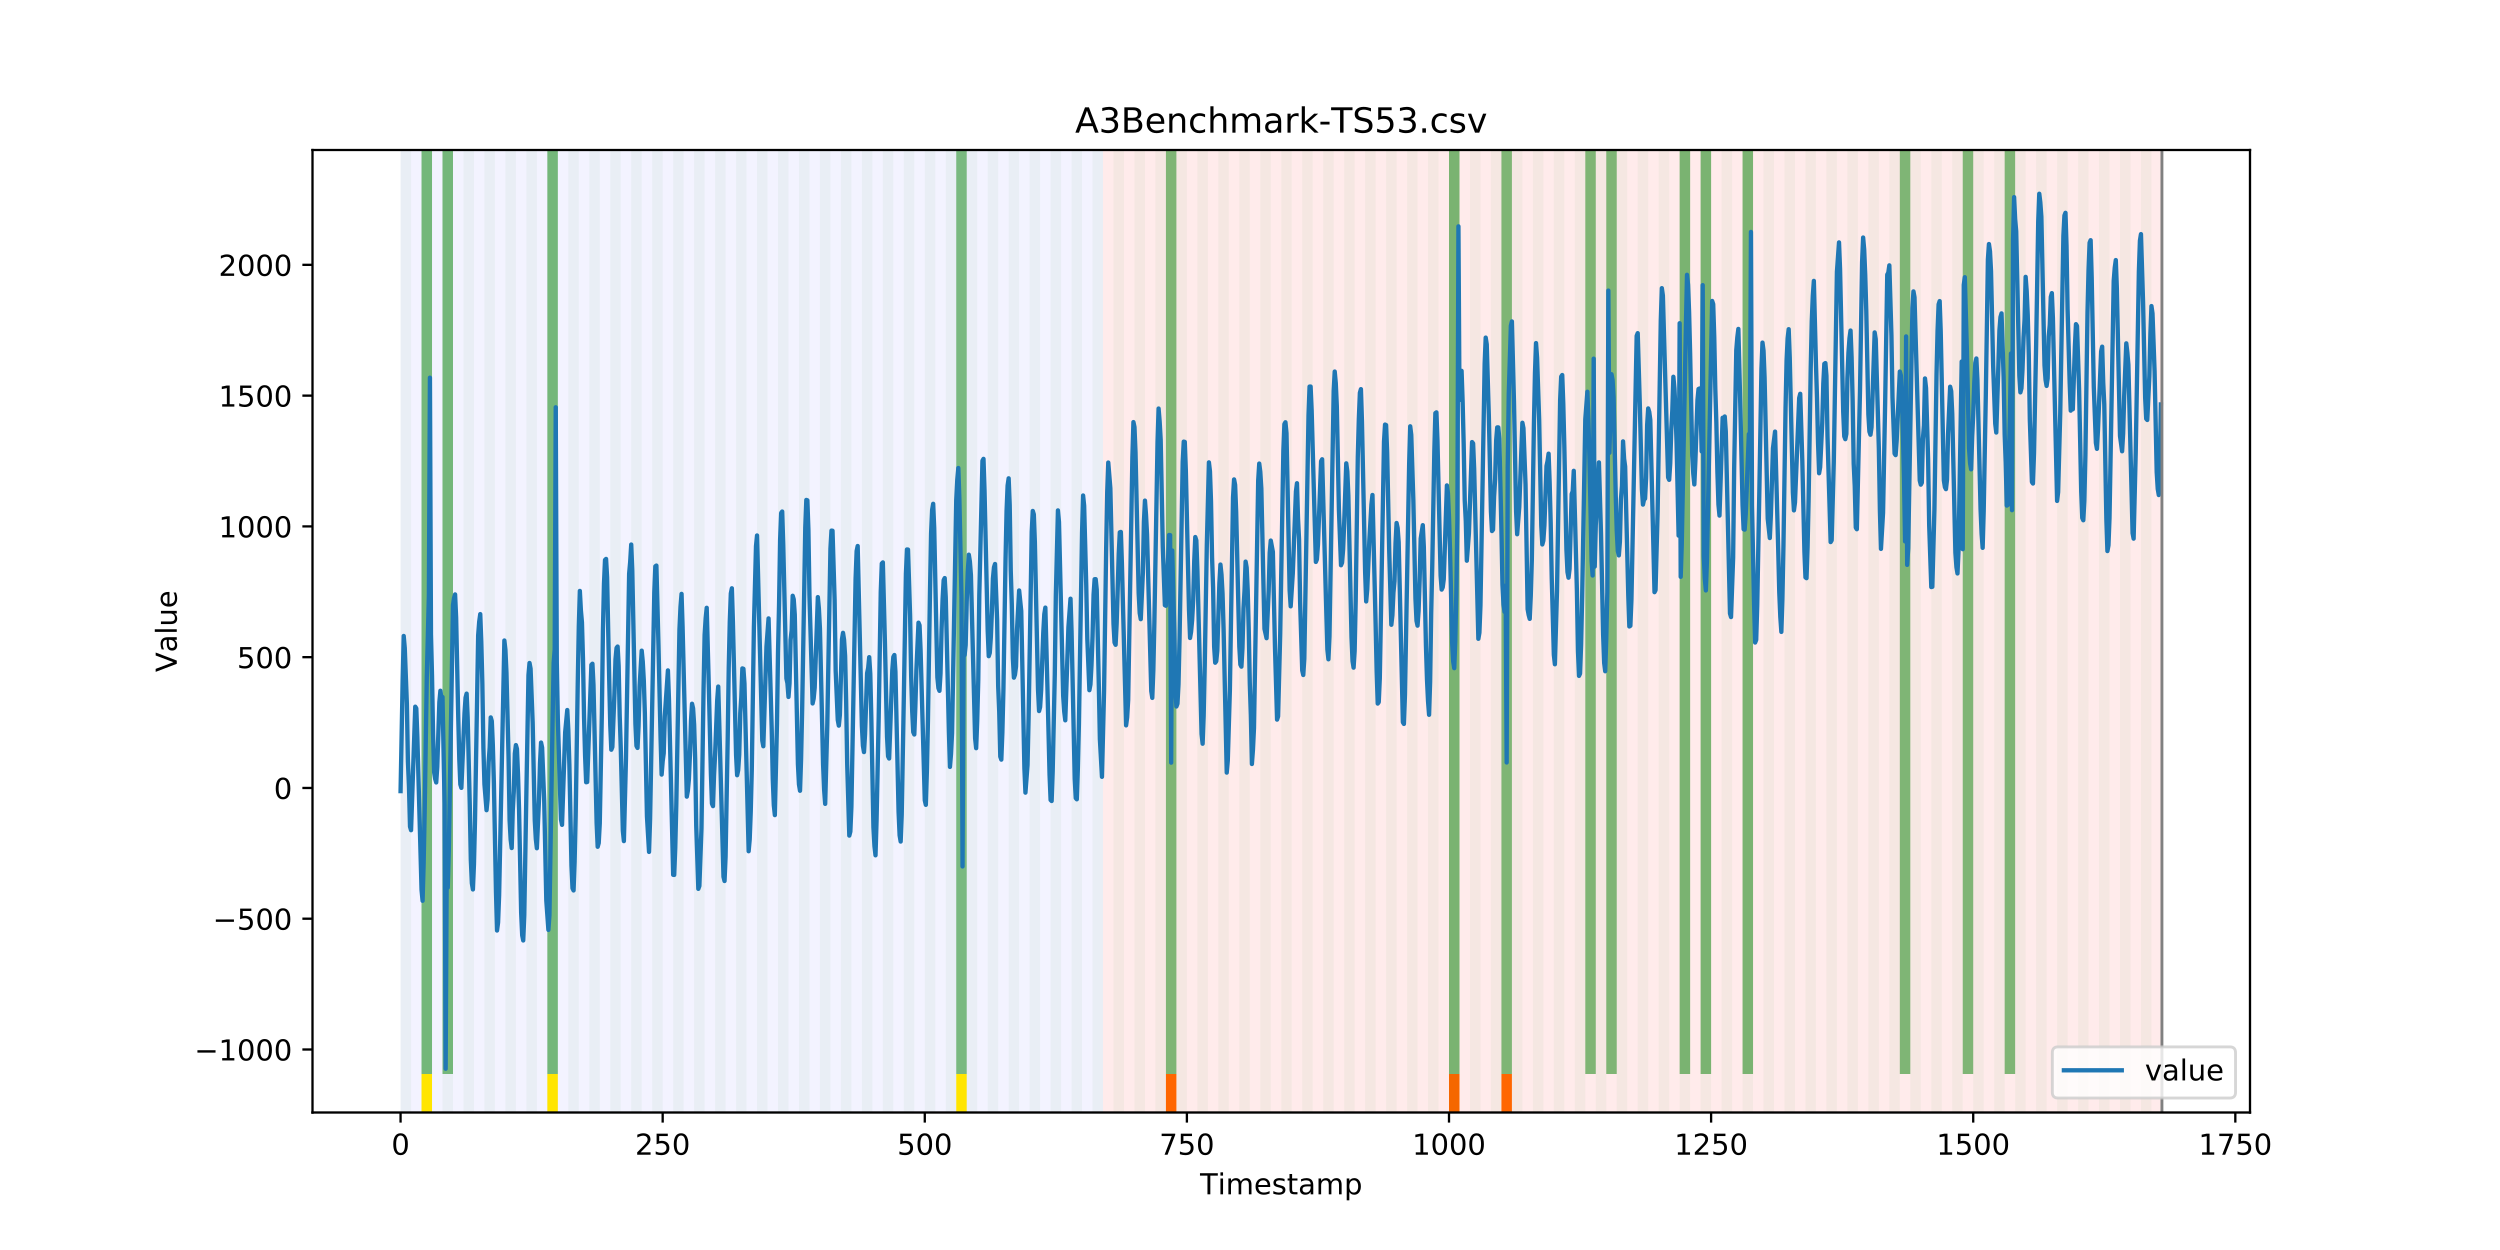 <?xml version="1.0" encoding="utf-8" standalone="no"?>
<!DOCTYPE svg PUBLIC "-//W3C//DTD SVG 1.1//EN"
  "http://www.w3.org/Graphics/SVG/1.1/DTD/svg11.dtd">
<!-- Created with matplotlib (https://matplotlib.org/) -->
<svg height="432pt" version="1.1" viewBox="0 0 864 432" width="864pt" xmlns="http://www.w3.org/2000/svg" xmlns:xlink="http://www.w3.org/1999/xlink">
 <defs>
  <style type="text/css">
*{stroke-linecap:butt;stroke-linejoin:round;}
  </style>
 </defs>
 <g id="figure_1">
  <g id="patch_1">
   <path d="M 0 432 
L 864 432 
L 864 0 
L 0 0 
z
" style="fill:#ffffff;"/>
  </g>
  <g id="axes_1">
   <g id="patch_2">
    <path d="M 108 384.48 
L 777.6 384.48 
L 777.6 51.84 
L 108 51.84 
z
" style="fill:#ffffff;"/>
   </g>
   <g id="patch_3">
    <path clip-path="url(#p6aba65ac46)" d="M 138.436 384.48 
L 138.436 51.84 
L 381.203 51.84 
L 381.203 384.48 
z
" style="fill:#0000ff;opacity:0.05;"/>
   </g>
   <g id="patch_4">
    <path clip-path="url(#p6aba65ac46)" d="M 381.203 384.48 
L 381.203 51.84 
L 747.164 51.84 
L 747.164 384.48 
z
" style="fill:#ff0000;opacity:0.08;"/>
   </g>
   <g id="patch_5">
    <path clip-path="url(#p6aba65ac46)" d="M 138.436 384.48 
L 138.436 51.84 
L 142.06 51.84 
L 142.06 384.48 
z
" style="fill:#008000;opacity:0.04;"/>
   </g>
   <g id="patch_6">
    <path clip-path="url(#p6aba65ac46)" d="M 145.683 384.48 
L 145.683 51.84 
L 149.306 51.84 
L 149.306 384.48 
z
" style="fill:#008000;opacity:0.04;"/>
   </g>
   <g id="patch_7">
    <path clip-path="url(#p6aba65ac46)" d="M 145.683 371.174 
L 145.683 51.84 
L 149.306 51.84 
L 149.306 371.174 
z
" style="fill:#008000;opacity:0.5;"/>
   </g>
   <g id="patch_8">
    <path clip-path="url(#p6aba65ac46)" d="M 145.683 384.48 
L 145.683 371.174 
L 149.306 371.174 
L 149.306 384.48 
z
" style="fill:#ffe500;"/>
   </g>
   <g id="patch_9">
    <path clip-path="url(#p6aba65ac46)" d="M 152.93 384.48 
L 152.93 51.84 
L 156.553 51.84 
L 156.553 384.48 
z
" style="fill:#008000;opacity:0.04;"/>
   </g>
   <g id="patch_10">
    <path clip-path="url(#p6aba65ac46)" d="M 152.93 371.174 
L 152.93 51.84 
L 156.553 51.84 
L 156.553 371.174 
z
" style="fill:#008000;opacity:0.5;"/>
   </g>
   <g id="patch_11">
    <path clip-path="url(#p6aba65ac46)" d="M 160.177 384.48 
L 160.177 51.84 
L 163.8 51.84 
L 163.8 384.48 
z
" style="fill:#008000;opacity:0.04;"/>
   </g>
   <g id="patch_12">
    <path clip-path="url(#p6aba65ac46)" d="M 402.943 384.48 
L 402.943 371.174 
L 406.566 371.174 
L 406.566 384.48 
z
" style="fill:#ff6600;"/>
   </g>
   <g id="patch_13">
    <path clip-path="url(#p6aba65ac46)" d="M 167.423 384.48 
L 167.423 51.84 
L 171.047 51.84 
L 171.047 384.48 
z
" style="fill:#008000;opacity:0.04;"/>
   </g>
   <g id="patch_14">
    <path clip-path="url(#p6aba65ac46)" d="M 174.67 384.48 
L 174.67 51.84 
L 178.294 51.84 
L 178.294 384.48 
z
" style="fill:#008000;opacity:0.04;"/>
   </g>
   <g id="patch_15">
    <path clip-path="url(#p6aba65ac46)" d="M 181.917 384.48 
L 181.917 51.84 
L 185.54 51.84 
L 185.54 384.48 
z
" style="fill:#008000;opacity:0.04;"/>
   </g>
   <g id="patch_16">
    <path clip-path="url(#p6aba65ac46)" d="M 189.164 384.48 
L 189.164 51.84 
L 192.787 51.84 
L 192.787 384.48 
z
" style="fill:#008000;opacity:0.04;"/>
   </g>
   <g id="patch_17">
    <path clip-path="url(#p6aba65ac46)" d="M 189.164 371.174 
L 189.164 51.84 
L 192.787 51.84 
L 192.787 371.174 
z
" style="fill:#008000;opacity:0.5;"/>
   </g>
   <g id="patch_18">
    <path clip-path="url(#p6aba65ac46)" d="M 189.164 384.48 
L 189.164 371.174 
L 192.787 371.174 
L 192.787 384.48 
z
" style="fill:#ffe500;"/>
   </g>
   <g id="patch_19">
    <path clip-path="url(#p6aba65ac46)" d="M 196.41 384.48 
L 196.41 51.84 
L 200.034 51.84 
L 200.034 384.48 
z
" style="fill:#008000;opacity:0.04;"/>
   </g>
   <g id="patch_20">
    <path clip-path="url(#p6aba65ac46)" d="M 203.657 384.48 
L 203.657 51.84 
L 207.281 51.84 
L 207.281 384.48 
z
" style="fill:#008000;opacity:0.04;"/>
   </g>
   <g id="patch_21">
    <path clip-path="url(#p6aba65ac46)" d="M 210.904 384.48 
L 210.904 51.84 
L 214.527 51.84 
L 214.527 384.48 
z
" style="fill:#008000;opacity:0.04;"/>
   </g>
   <g id="patch_22">
    <path clip-path="url(#p6aba65ac46)" d="M 218.151 384.48 
L 218.151 51.84 
L 221.774 51.84 
L 221.774 384.48 
z
" style="fill:#008000;opacity:0.04;"/>
   </g>
   <g id="patch_23">
    <path clip-path="url(#p6aba65ac46)" d="M 225.397 384.48 
L 225.397 51.84 
L 229.021 51.84 
L 229.021 384.48 
z
" style="fill:#008000;opacity:0.04;"/>
   </g>
   <g id="patch_24">
    <path clip-path="url(#p6aba65ac46)" d="M 232.644 384.48 
L 232.644 51.84 
L 236.268 51.84 
L 236.268 384.48 
z
" style="fill:#008000;opacity:0.04;"/>
   </g>
   <g id="patch_25">
    <path clip-path="url(#p6aba65ac46)" d="M 239.891 384.48 
L 239.891 51.84 
L 243.514 51.84 
L 243.514 384.48 
z
" style="fill:#008000;opacity:0.04;"/>
   </g>
   <g id="patch_26">
    <path clip-path="url(#p6aba65ac46)" d="M 247.138 384.48 
L 247.138 51.84 
L 250.761 51.84 
L 250.761 384.48 
z
" style="fill:#008000;opacity:0.04;"/>
   </g>
   <g id="patch_27">
    <path clip-path="url(#p6aba65ac46)" d="M 254.384 384.48 
L 254.384 51.84 
L 258.008 51.84 
L 258.008 384.48 
z
" style="fill:#008000;opacity:0.04;"/>
   </g>
   <g id="patch_28">
    <path clip-path="url(#p6aba65ac46)" d="M 500.774 384.48 
L 500.774 371.174 
L 504.397 371.174 
L 504.397 384.48 
z
" style="fill:#ff6600;"/>
   </g>
   <g id="patch_29">
    <path clip-path="url(#p6aba65ac46)" d="M 261.631 384.48 
L 261.631 51.84 
L 265.255 51.84 
L 265.255 384.48 
z
" style="fill:#008000;opacity:0.04;"/>
   </g>
   <g id="patch_30">
    <path clip-path="url(#p6aba65ac46)" d="M 268.878 384.48 
L 268.878 51.84 
L 272.501 51.84 
L 272.501 384.48 
z
" style="fill:#008000;opacity:0.04;"/>
   </g>
   <g id="patch_31">
    <path clip-path="url(#p6aba65ac46)" d="M 276.125 384.48 
L 276.125 51.84 
L 279.748 51.84 
L 279.748 384.48 
z
" style="fill:#008000;opacity:0.04;"/>
   </g>
   <g id="patch_32">
    <path clip-path="url(#p6aba65ac46)" d="M 518.891 384.48 
L 518.891 371.174 
L 522.514 371.174 
L 522.514 384.48 
z
" style="fill:#ff6600;"/>
   </g>
   <g id="patch_33">
    <path clip-path="url(#p6aba65ac46)" d="M 283.371 384.48 
L 283.371 51.84 
L 286.995 51.84 
L 286.995 384.48 
z
" style="fill:#008000;opacity:0.04;"/>
   </g>
   <g id="patch_34">
    <path clip-path="url(#p6aba65ac46)" d="M 290.618 384.48 
L 290.618 51.84 
L 294.242 51.84 
L 294.242 384.48 
z
" style="fill:#008000;opacity:0.04;"/>
   </g>
   <g id="patch_35">
    <path clip-path="url(#p6aba65ac46)" d="M 297.865 384.48 
L 297.865 51.84 
L 301.488 51.84 
L 301.488 384.48 
z
" style="fill:#008000;opacity:0.04;"/>
   </g>
   <g id="patch_36">
    <path clip-path="url(#p6aba65ac46)" d="M 305.112 384.48 
L 305.112 51.84 
L 308.735 51.84 
L 308.735 384.48 
z
" style="fill:#008000;opacity:0.04;"/>
   </g>
   <g id="patch_37">
    <path clip-path="url(#p6aba65ac46)" d="M 312.358 384.48 
L 312.358 51.84 
L 315.982 51.84 
L 315.982 384.48 
z
" style="fill:#008000;opacity:0.04;"/>
   </g>
   <g id="patch_38">
    <path clip-path="url(#p6aba65ac46)" d="M 319.605 384.48 
L 319.605 51.84 
L 323.229 51.84 
L 323.229 384.48 
z
" style="fill:#008000;opacity:0.04;"/>
   </g>
   <g id="patch_39">
    <path clip-path="url(#p6aba65ac46)" d="M 326.852 384.48 
L 326.852 51.84 
L 330.475 51.84 
L 330.475 384.48 
z
" style="fill:#008000;opacity:0.04;"/>
   </g>
   <g id="patch_40">
    <path clip-path="url(#p6aba65ac46)" d="M 330.475 371.174 
L 330.475 51.84 
L 334.099 51.84 
L 334.099 371.174 
z
" style="fill:#008000;opacity:0.5;"/>
   </g>
   <g id="patch_41">
    <path clip-path="url(#p6aba65ac46)" d="M 330.475 384.48 
L 330.475 371.174 
L 334.099 371.174 
L 334.099 384.48 
z
" style="fill:#ffe500;"/>
   </g>
   <g id="patch_42">
    <path clip-path="url(#p6aba65ac46)" d="M 334.099 384.48 
L 334.099 51.84 
L 337.722 51.84 
L 337.722 384.48 
z
" style="fill:#008000;opacity:0.04;"/>
   </g>
   <g id="patch_43">
    <path clip-path="url(#p6aba65ac46)" d="M 341.345 384.48 
L 341.345 51.84 
L 344.969 51.84 
L 344.969 384.48 
z
" style="fill:#008000;opacity:0.04;"/>
   </g>
   <g id="patch_44">
    <path clip-path="url(#p6aba65ac46)" d="M 348.592 384.48 
L 348.592 51.84 
L 352.216 51.84 
L 352.216 384.48 
z
" style="fill:#008000;opacity:0.04;"/>
   </g>
   <g id="patch_45">
    <path clip-path="url(#p6aba65ac46)" d="M 355.839 384.48 
L 355.839 51.84 
L 359.462 51.84 
L 359.462 384.48 
z
" style="fill:#008000;opacity:0.04;"/>
   </g>
   <g id="patch_46">
    <path clip-path="url(#p6aba65ac46)" d="M 363.086 384.48 
L 363.086 51.84 
L 366.709 51.84 
L 366.709 384.48 
z
" style="fill:#008000;opacity:0.04;"/>
   </g>
   <g id="patch_47">
    <path clip-path="url(#p6aba65ac46)" d="M 370.332 384.48 
L 370.332 51.84 
L 373.956 51.84 
L 373.956 384.48 
z
" style="fill:#008000;opacity:0.04;"/>
   </g>
   <g id="patch_48">
    <path clip-path="url(#p6aba65ac46)" d="M 377.579 384.48 
L 377.579 51.84 
L 381.203 51.84 
L 381.203 384.48 
z
" style="fill:#008000;opacity:0.04;"/>
   </g>
   <g id="patch_49">
    <path clip-path="url(#p6aba65ac46)" d="M 384.826 384.48 
L 384.826 51.84 
L 388.449 51.84 
L 388.449 384.48 
z
" style="fill:#008000;opacity:0.04;"/>
   </g>
   <g id="patch_50">
    <path clip-path="url(#p6aba65ac46)" d="M 392.073 384.48 
L 392.073 51.84 
L 395.696 51.84 
L 395.696 384.48 
z
" style="fill:#008000;opacity:0.04;"/>
   </g>
   <g id="patch_51">
    <path clip-path="url(#p6aba65ac46)" d="M 399.319 384.48 
L 399.319 51.84 
L 402.943 51.84 
L 402.943 384.48 
z
" style="fill:#008000;opacity:0.04;"/>
   </g>
   <g id="patch_52">
    <path clip-path="url(#p6aba65ac46)" d="M 402.943 371.174 
L 402.943 51.84 
L 406.566 51.84 
L 406.566 371.174 
z
" style="fill:#008000;opacity:0.5;"/>
   </g>
   <g id="patch_53">
    <path clip-path="url(#p6aba65ac46)" d="M 406.566 384.48 
L 406.566 51.84 
L 410.19 51.84 
L 410.19 384.48 
z
" style="fill:#008000;opacity:0.04;"/>
   </g>
   <g id="patch_54">
    <path clip-path="url(#p6aba65ac46)" d="M 413.813 384.48 
L 413.813 51.84 
L 417.436 51.84 
L 417.436 384.48 
z
" style="fill:#008000;opacity:0.04;"/>
   </g>
   <g id="patch_55">
    <path clip-path="url(#p6aba65ac46)" d="M 421.06 384.48 
L 421.06 51.84 
L 424.683 51.84 
L 424.683 384.48 
z
" style="fill:#008000;opacity:0.04;"/>
   </g>
   <g id="patch_56">
    <path clip-path="url(#p6aba65ac46)" d="M 428.306 384.48 
L 428.306 51.84 
L 431.93 51.84 
L 431.93 384.48 
z
" style="fill:#008000;opacity:0.04;"/>
   </g>
   <g id="patch_57">
    <path clip-path="url(#p6aba65ac46)" d="M 435.553 384.48 
L 435.553 51.84 
L 439.177 51.84 
L 439.177 384.48 
z
" style="fill:#008000;opacity:0.04;"/>
   </g>
   <g id="patch_58">
    <path clip-path="url(#p6aba65ac46)" d="M 442.8 384.48 
L 442.8 51.84 
L 446.423 51.84 
L 446.423 384.48 
z
" style="fill:#008000;opacity:0.04;"/>
   </g>
   <g id="patch_59">
    <path clip-path="url(#p6aba65ac46)" d="M 450.047 384.48 
L 450.047 51.84 
L 453.67 51.84 
L 453.67 384.48 
z
" style="fill:#008000;opacity:0.04;"/>
   </g>
   <g id="patch_60">
    <path clip-path="url(#p6aba65ac46)" d="M 457.294 384.48 
L 457.294 51.84 
L 460.917 51.84 
L 460.917 384.48 
z
" style="fill:#008000;opacity:0.04;"/>
   </g>
   <g id="patch_61">
    <path clip-path="url(#p6aba65ac46)" d="M 464.54 384.48 
L 464.54 51.84 
L 468.164 51.84 
L 468.164 384.48 
z
" style="fill:#008000;opacity:0.04;"/>
   </g>
   <g id="patch_62">
    <path clip-path="url(#p6aba65ac46)" d="M 471.787 384.48 
L 471.787 51.84 
L 475.41 51.84 
L 475.41 384.48 
z
" style="fill:#008000;opacity:0.04;"/>
   </g>
   <g id="patch_63">
    <path clip-path="url(#p6aba65ac46)" d="M 479.034 384.48 
L 479.034 51.84 
L 482.657 51.84 
L 482.657 384.48 
z
" style="fill:#008000;opacity:0.04;"/>
   </g>
   <g id="patch_64">
    <path clip-path="url(#p6aba65ac46)" d="M 486.281 384.48 
L 486.281 51.84 
L 489.904 51.84 
L 489.904 384.48 
z
" style="fill:#008000;opacity:0.04;"/>
   </g>
   <g id="patch_65">
    <path clip-path="url(#p6aba65ac46)" d="M 493.527 384.48 
L 493.527 51.84 
L 497.151 51.84 
L 497.151 384.48 
z
" style="fill:#008000;opacity:0.04;"/>
   </g>
   <g id="patch_66">
    <path clip-path="url(#p6aba65ac46)" d="M 500.774 384.48 
L 500.774 51.84 
L 504.397 51.84 
L 504.397 384.48 
z
" style="fill:#008000;opacity:0.04;"/>
   </g>
   <g id="patch_67">
    <path clip-path="url(#p6aba65ac46)" d="M 500.774 371.174 
L 500.774 51.84 
L 504.397 51.84 
L 504.397 371.174 
z
" style="fill:#008000;opacity:0.5;"/>
   </g>
   <g id="patch_68">
    <path clip-path="url(#p6aba65ac46)" d="M 508.021 384.48 
L 508.021 51.84 
L 511.644 51.84 
L 511.644 384.48 
z
" style="fill:#008000;opacity:0.04;"/>
   </g>
   <g id="patch_69">
    <path clip-path="url(#p6aba65ac46)" d="M 515.268 384.48 
L 515.268 51.84 
L 518.891 51.84 
L 518.891 384.48 
z
" style="fill:#008000;opacity:0.04;"/>
   </g>
   <g id="patch_70">
    <path clip-path="url(#p6aba65ac46)" d="M 518.891 371.174 
L 518.891 51.84 
L 522.514 51.84 
L 522.514 371.174 
z
" style="fill:#008000;opacity:0.5;"/>
   </g>
   <g id="patch_71">
    <path clip-path="url(#p6aba65ac46)" d="M 522.514 384.48 
L 522.514 51.84 
L 526.138 51.84 
L 526.138 384.48 
z
" style="fill:#008000;opacity:0.04;"/>
   </g>
   <g id="patch_72">
    <path clip-path="url(#p6aba65ac46)" d="M 529.761 384.48 
L 529.761 51.84 
L 533.384 51.84 
L 533.384 384.48 
z
" style="fill:#008000;opacity:0.04;"/>
   </g>
   <g id="patch_73">
    <path clip-path="url(#p6aba65ac46)" d="M 537.008 384.48 
L 537.008 51.84 
L 540.631 51.84 
L 540.631 384.48 
z
" style="fill:#008000;opacity:0.04;"/>
   </g>
   <g id="patch_74">
    <path clip-path="url(#p6aba65ac46)" d="M 544.255 384.48 
L 544.255 51.84 
L 547.878 51.84 
L 547.878 384.48 
z
" style="fill:#008000;opacity:0.04;"/>
   </g>
   <g id="patch_75">
    <path clip-path="url(#p6aba65ac46)" d="M 547.878 371.174 
L 547.878 51.84 
L 551.501 51.84 
L 551.501 371.174 
z
" style="fill:#008000;opacity:0.5;"/>
   </g>
   <g id="patch_76">
    <path clip-path="url(#p6aba65ac46)" d="M 551.501 384.48 
L 551.501 51.84 
L 555.125 51.84 
L 555.125 384.48 
z
" style="fill:#008000;opacity:0.04;"/>
   </g>
   <g id="patch_77">
    <path clip-path="url(#p6aba65ac46)" d="M 555.125 371.174 
L 555.125 51.84 
L 558.748 51.84 
L 558.748 371.174 
z
" style="fill:#008000;opacity:0.5;"/>
   </g>
   <g id="patch_78">
    <path clip-path="url(#p6aba65ac46)" d="M 558.748 384.48 
L 558.748 51.84 
L 562.371 51.84 
L 562.371 384.48 
z
" style="fill:#008000;opacity:0.04;"/>
   </g>
   <g id="patch_79">
    <path clip-path="url(#p6aba65ac46)" d="M 565.995 384.48 
L 565.995 51.84 
L 569.618 51.84 
L 569.618 384.48 
z
" style="fill:#008000;opacity:0.04;"/>
   </g>
   <g id="patch_80">
    <path clip-path="url(#p6aba65ac46)" d="M 573.242 384.48 
L 573.242 51.84 
L 576.865 51.84 
L 576.865 384.48 
z
" style="fill:#008000;opacity:0.04;"/>
   </g>
   <g id="patch_81">
    <path clip-path="url(#p6aba65ac46)" d="M 580.488 384.48 
L 580.488 51.84 
L 584.112 51.84 
L 584.112 384.48 
z
" style="fill:#008000;opacity:0.04;"/>
   </g>
   <g id="patch_82">
    <path clip-path="url(#p6aba65ac46)" d="M 580.488 371.174 
L 580.488 51.84 
L 584.112 51.84 
L 584.112 371.174 
z
" style="fill:#008000;opacity:0.5;"/>
   </g>
   <g id="patch_83">
    <path clip-path="url(#p6aba65ac46)" d="M 587.735 384.48 
L 587.735 51.84 
L 591.358 51.84 
L 591.358 384.48 
z
" style="fill:#008000;opacity:0.04;"/>
   </g>
   <g id="patch_84">
    <path clip-path="url(#p6aba65ac46)" d="M 587.735 371.174 
L 587.735 51.84 
L 591.358 51.84 
L 591.358 371.174 
z
" style="fill:#008000;opacity:0.5;"/>
   </g>
   <g id="patch_85">
    <path clip-path="url(#p6aba65ac46)" d="M 594.982 384.48 
L 594.982 51.84 
L 598.605 51.84 
L 598.605 384.48 
z
" style="fill:#008000;opacity:0.04;"/>
   </g>
   <g id="patch_86">
    <path clip-path="url(#p6aba65ac46)" d="M 602.229 384.48 
L 602.229 51.84 
L 605.852 51.84 
L 605.852 384.48 
z
" style="fill:#008000;opacity:0.04;"/>
   </g>
   <g id="patch_87">
    <path clip-path="url(#p6aba65ac46)" d="M 602.229 371.174 
L 602.229 51.84 
L 605.852 51.84 
L 605.852 371.174 
z
" style="fill:#008000;opacity:0.5;"/>
   </g>
   <g id="patch_88">
    <path clip-path="url(#p6aba65ac46)" d="M 609.475 384.48 
L 609.475 51.84 
L 613.099 51.84 
L 613.099 384.48 
z
" style="fill:#008000;opacity:0.04;"/>
   </g>
   <g id="patch_89">
    <path clip-path="url(#p6aba65ac46)" d="M 616.722 384.48 
L 616.722 51.84 
L 620.345 51.84 
L 620.345 384.48 
z
" style="fill:#008000;opacity:0.04;"/>
   </g>
   <g id="patch_90">
    <path clip-path="url(#p6aba65ac46)" d="M 623.969 384.48 
L 623.969 51.84 
L 627.592 51.84 
L 627.592 384.48 
z
" style="fill:#008000;opacity:0.04;"/>
   </g>
   <g id="patch_91">
    <path clip-path="url(#p6aba65ac46)" d="M 631.216 384.48 
L 631.216 51.84 
L 634.839 51.84 
L 634.839 384.48 
z
" style="fill:#008000;opacity:0.04;"/>
   </g>
   <g id="patch_92">
    <path clip-path="url(#p6aba65ac46)" d="M 638.462 384.48 
L 638.462 51.84 
L 642.086 51.84 
L 642.086 384.48 
z
" style="fill:#008000;opacity:0.04;"/>
   </g>
   <g id="patch_93">
    <path clip-path="url(#p6aba65ac46)" d="M 645.709 384.48 
L 645.709 51.84 
L 649.332 51.84 
L 649.332 384.48 
z
" style="fill:#008000;opacity:0.04;"/>
   </g>
   <g id="patch_94">
    <path clip-path="url(#p6aba65ac46)" d="M 652.956 384.48 
L 652.956 51.84 
L 656.579 51.84 
L 656.579 384.48 
z
" style="fill:#008000;opacity:0.04;"/>
   </g>
   <g id="patch_95">
    <path clip-path="url(#p6aba65ac46)" d="M 656.579 371.174 
L 656.579 51.84 
L 660.203 51.84 
L 660.203 371.174 
z
" style="fill:#008000;opacity:0.5;"/>
   </g>
   <g id="patch_96">
    <path clip-path="url(#p6aba65ac46)" d="M 660.203 384.48 
L 660.203 51.84 
L 663.826 51.84 
L 663.826 384.48 
z
" style="fill:#008000;opacity:0.04;"/>
   </g>
   <g id="patch_97">
    <path clip-path="url(#p6aba65ac46)" d="M 667.449 384.48 
L 667.449 51.84 
L 671.073 51.84 
L 671.073 384.48 
z
" style="fill:#008000;opacity:0.04;"/>
   </g>
   <g id="patch_98">
    <path clip-path="url(#p6aba65ac46)" d="M 674.696 384.48 
L 674.696 51.84 
L 678.319 51.84 
L 678.319 384.48 
z
" style="fill:#008000;opacity:0.04;"/>
   </g>
   <g id="patch_99">
    <path clip-path="url(#p6aba65ac46)" d="M 678.319 371.174 
L 678.319 51.84 
L 681.943 51.84 
L 681.943 371.174 
z
" style="fill:#008000;opacity:0.5;"/>
   </g>
   <g id="patch_100">
    <path clip-path="url(#p6aba65ac46)" d="M 681.943 384.48 
L 681.943 51.84 
L 685.566 51.84 
L 685.566 384.48 
z
" style="fill:#008000;opacity:0.04;"/>
   </g>
   <g id="patch_101">
    <path clip-path="url(#p6aba65ac46)" d="M 689.19 384.48 
L 689.19 51.84 
L 692.813 51.84 
L 692.813 384.48 
z
" style="fill:#008000;opacity:0.04;"/>
   </g>
   <g id="patch_102">
    <path clip-path="url(#p6aba65ac46)" d="M 692.813 371.174 
L 692.813 51.84 
L 696.436 51.84 
L 696.436 371.174 
z
" style="fill:#008000;opacity:0.5;"/>
   </g>
   <g id="patch_103">
    <path clip-path="url(#p6aba65ac46)" d="M 696.436 384.48 
L 696.436 51.84 
L 700.06 51.84 
L 700.06 384.48 
z
" style="fill:#008000;opacity:0.04;"/>
   </g>
   <g id="patch_104">
    <path clip-path="url(#p6aba65ac46)" d="M 703.683 384.48 
L 703.683 51.84 
L 707.306 51.84 
L 707.306 384.48 
z
" style="fill:#008000;opacity:0.04;"/>
   </g>
   <g id="patch_105">
    <path clip-path="url(#p6aba65ac46)" d="M 710.93 384.48 
L 710.93 51.84 
L 714.553 51.84 
L 714.553 384.48 
z
" style="fill:#008000;opacity:0.04;"/>
   </g>
   <g id="patch_106">
    <path clip-path="url(#p6aba65ac46)" d="M 718.177 384.48 
L 718.177 51.84 
L 721.8 51.84 
L 721.8 384.48 
z
" style="fill:#008000;opacity:0.04;"/>
   </g>
   <g id="patch_107">
    <path clip-path="url(#p6aba65ac46)" d="M 725.423 384.48 
L 725.423 51.84 
L 729.047 51.84 
L 729.047 384.48 
z
" style="fill:#008000;opacity:0.04;"/>
   </g>
   <g id="patch_108">
    <path clip-path="url(#p6aba65ac46)" d="M 732.67 384.48 
L 732.67 51.84 
L 736.294 51.84 
L 736.294 384.48 
z
" style="fill:#008000;opacity:0.04;"/>
   </g>
   <g id="patch_109">
    <path clip-path="url(#p6aba65ac46)" d="M 739.917 384.48 
L 739.917 51.84 
L 743.54 51.84 
L 743.54 384.48 
z
" style="fill:#008000;opacity:0.04;"/>
   </g>
   <g id="matplotlib.axis_1">
    <g id="xtick_1">
     <g id="line2d_1">
      <defs>
       <path d="M 0 0 
L 0 3.5 
" id="mdb1b50378e" style="stroke:#000000;stroke-width:0.8;"/>
      </defs>
      <g>
       <use style="stroke:#000000;stroke-width:0.8;" x="138.436" xlink:href="#mdb1b50378e" y="384.48"/>
      </g>
     </g>
     <g id="text_1">
      <!-- 0 -->
      <defs>
       <path d="M 31.781 66.406 
Q 24.172 66.406 20.328 58.906 
Q 16.5 51.422 16.5 36.375 
Q 16.5 21.391 20.328 13.891 
Q 24.172 6.391 31.781 6.391 
Q 39.453 6.391 43.281 13.891 
Q 47.125 21.391 47.125 36.375 
Q 47.125 51.422 43.281 58.906 
Q 39.453 66.406 31.781 66.406 
z
M 31.781 74.219 
Q 44.047 74.219 50.516 64.516 
Q 56.984 54.828 56.984 36.375 
Q 56.984 17.969 50.516 8.266 
Q 44.047 -1.422 31.781 -1.422 
Q 19.531 -1.422 13.062 8.266 
Q 6.594 17.969 6.594 36.375 
Q 6.594 54.828 13.062 64.516 
Q 19.531 74.219 31.781 74.219 
z
" id="DejaVuSans-48"/>
      </defs>
      <g transform="translate(135.255 399.078)scale(0.1 -0.1)">
       <use xlink:href="#DejaVuSans-48"/>
      </g>
     </g>
    </g>
    <g id="xtick_2">
     <g id="line2d_2">
      <g>
       <use style="stroke:#000000;stroke-width:0.8;" x="229.021" xlink:href="#mdb1b50378e" y="384.48"/>
      </g>
     </g>
     <g id="text_2">
      <!-- 250 -->
      <defs>
       <path d="M 19.188 8.297 
L 53.609 8.297 
L 53.609 0 
L 7.328 0 
L 7.328 8.297 
Q 12.938 14.109 22.625 23.891 
Q 32.328 33.688 34.812 36.531 
Q 39.547 41.844 41.422 45.531 
Q 43.312 49.219 43.312 52.781 
Q 43.312 58.594 39.234 62.25 
Q 35.156 65.922 28.609 65.922 
Q 23.969 65.922 18.812 64.312 
Q 13.672 62.703 7.812 59.422 
L 7.812 69.391 
Q 13.766 71.781 18.938 73 
Q 24.125 74.219 28.422 74.219 
Q 39.75 74.219 46.484 68.547 
Q 53.219 62.891 53.219 53.422 
Q 53.219 48.922 51.531 44.891 
Q 49.859 40.875 45.406 35.406 
Q 44.188 33.984 37.641 27.219 
Q 31.109 20.453 19.188 8.297 
z
" id="DejaVuSans-50"/>
       <path d="M 10.797 72.906 
L 49.516 72.906 
L 49.516 64.594 
L 19.828 64.594 
L 19.828 46.734 
Q 21.969 47.469 24.109 47.828 
Q 26.266 48.188 28.422 48.188 
Q 40.625 48.188 47.75 41.5 
Q 54.891 34.812 54.891 23.391 
Q 54.891 11.625 47.562 5.094 
Q 40.234 -1.422 26.906 -1.422 
Q 22.312 -1.422 17.547 -0.641 
Q 12.797 0.141 7.719 1.703 
L 7.719 11.625 
Q 12.109 9.234 16.797 8.062 
Q 21.484 6.891 26.703 6.891 
Q 35.156 6.891 40.078 11.328 
Q 45.016 15.766 45.016 23.391 
Q 45.016 31 40.078 35.438 
Q 35.156 39.891 26.703 39.891 
Q 22.75 39.891 18.812 39.016 
Q 14.891 38.141 10.797 36.281 
z
" id="DejaVuSans-53"/>
      </defs>
      <g transform="translate(219.477 399.078)scale(0.1 -0.1)">
       <use xlink:href="#DejaVuSans-50"/>
       <use x="63.623" xlink:href="#DejaVuSans-53"/>
       <use x="127.246" xlink:href="#DejaVuSans-48"/>
      </g>
     </g>
    </g>
    <g id="xtick_3">
     <g id="line2d_3">
      <g>
       <use style="stroke:#000000;stroke-width:0.8;" x="319.605" xlink:href="#mdb1b50378e" y="384.48"/>
      </g>
     </g>
     <g id="text_3">
      <!-- 500 -->
      <g transform="translate(310.061 399.078)scale(0.1 -0.1)">
       <use xlink:href="#DejaVuSans-53"/>
       <use x="63.623" xlink:href="#DejaVuSans-48"/>
       <use x="127.246" xlink:href="#DejaVuSans-48"/>
      </g>
     </g>
    </g>
    <g id="xtick_4">
     <g id="line2d_4">
      <g>
       <use style="stroke:#000000;stroke-width:0.8;" x="410.19" xlink:href="#mdb1b50378e" y="384.48"/>
      </g>
     </g>
     <g id="text_4">
      <!-- 750 -->
      <defs>
       <path d="M 8.203 72.906 
L 55.078 72.906 
L 55.078 68.703 
L 28.609 0 
L 18.312 0 
L 43.219 64.594 
L 8.203 64.594 
z
" id="DejaVuSans-55"/>
      </defs>
      <g transform="translate(400.646 399.078)scale(0.1 -0.1)">
       <use xlink:href="#DejaVuSans-55"/>
       <use x="63.623" xlink:href="#DejaVuSans-53"/>
       <use x="127.246" xlink:href="#DejaVuSans-48"/>
      </g>
     </g>
    </g>
    <g id="xtick_5">
     <g id="line2d_5">
      <g>
       <use style="stroke:#000000;stroke-width:0.8;" x="500.774" xlink:href="#mdb1b50378e" y="384.48"/>
      </g>
     </g>
     <g id="text_5">
      <!-- 1000 -->
      <defs>
       <path d="M 12.406 8.297 
L 28.516 8.297 
L 28.516 63.922 
L 10.984 60.406 
L 10.984 69.391 
L 28.422 72.906 
L 38.281 72.906 
L 38.281 8.297 
L 54.391 8.297 
L 54.391 0 
L 12.406 0 
z
" id="DejaVuSans-49"/>
      </defs>
      <g transform="translate(488.049 399.078)scale(0.1 -0.1)">
       <use xlink:href="#DejaVuSans-49"/>
       <use x="63.623" xlink:href="#DejaVuSans-48"/>
       <use x="127.246" xlink:href="#DejaVuSans-48"/>
       <use x="190.869" xlink:href="#DejaVuSans-48"/>
      </g>
     </g>
    </g>
    <g id="xtick_6">
     <g id="line2d_6">
      <g>
       <use style="stroke:#000000;stroke-width:0.8;" x="591.358" xlink:href="#mdb1b50378e" y="384.48"/>
      </g>
     </g>
     <g id="text_6">
      <!-- 1250 -->
      <g transform="translate(578.633 399.078)scale(0.1 -0.1)">
       <use xlink:href="#DejaVuSans-49"/>
       <use x="63.623" xlink:href="#DejaVuSans-50"/>
       <use x="127.246" xlink:href="#DejaVuSans-53"/>
       <use x="190.869" xlink:href="#DejaVuSans-48"/>
      </g>
     </g>
    </g>
    <g id="xtick_7">
     <g id="line2d_7">
      <g>
       <use style="stroke:#000000;stroke-width:0.8;" x="681.943" xlink:href="#mdb1b50378e" y="384.48"/>
      </g>
     </g>
     <g id="text_7">
      <!-- 1500 -->
      <g transform="translate(669.218 399.078)scale(0.1 -0.1)">
       <use xlink:href="#DejaVuSans-49"/>
       <use x="63.623" xlink:href="#DejaVuSans-53"/>
       <use x="127.246" xlink:href="#DejaVuSans-48"/>
       <use x="190.869" xlink:href="#DejaVuSans-48"/>
      </g>
     </g>
    </g>
    <g id="xtick_8">
     <g id="line2d_8">
      <g>
       <use style="stroke:#000000;stroke-width:0.8;" x="772.527" xlink:href="#mdb1b50378e" y="384.48"/>
      </g>
     </g>
     <g id="text_8">
      <!-- 1750 -->
      <g transform="translate(759.802 399.078)scale(0.1 -0.1)">
       <use xlink:href="#DejaVuSans-49"/>
       <use x="63.623" xlink:href="#DejaVuSans-55"/>
       <use x="127.246" xlink:href="#DejaVuSans-53"/>
       <use x="190.869" xlink:href="#DejaVuSans-48"/>
      </g>
     </g>
    </g>
    <g id="text_9">
     <!-- Timestamp -->
     <defs>
      <path d="M -0.297 72.906 
L 61.375 72.906 
L 61.375 64.594 
L 35.5 64.594 
L 35.5 0 
L 25.594 0 
L 25.594 64.594 
L -0.297 64.594 
z
" id="DejaVuSans-84"/>
      <path d="M 9.422 54.688 
L 18.406 54.688 
L 18.406 0 
L 9.422 0 
z
M 9.422 75.984 
L 18.406 75.984 
L 18.406 64.594 
L 9.422 64.594 
z
" id="DejaVuSans-105"/>
      <path d="M 52 44.188 
Q 55.375 50.25 60.062 53.125 
Q 64.75 56 71.094 56 
Q 79.641 56 84.281 50.016 
Q 88.922 44.047 88.922 33.016 
L 88.922 0 
L 79.891 0 
L 79.891 32.719 
Q 79.891 40.578 77.094 44.375 
Q 74.312 48.188 68.609 48.188 
Q 61.625 48.188 57.562 43.547 
Q 53.516 38.922 53.516 30.906 
L 53.516 0 
L 44.484 0 
L 44.484 32.719 
Q 44.484 40.625 41.703 44.406 
Q 38.922 48.188 33.109 48.188 
Q 26.219 48.188 22.156 43.531 
Q 18.109 38.875 18.109 30.906 
L 18.109 0 
L 9.078 0 
L 9.078 54.688 
L 18.109 54.688 
L 18.109 46.188 
Q 21.188 51.219 25.484 53.609 
Q 29.781 56 35.688 56 
Q 41.656 56 45.828 52.969 
Q 50 49.953 52 44.188 
z
" id="DejaVuSans-109"/>
      <path d="M 56.203 29.594 
L 56.203 25.203 
L 14.891 25.203 
Q 15.484 15.922 20.484 11.062 
Q 25.484 6.203 34.422 6.203 
Q 39.594 6.203 44.453 7.469 
Q 49.312 8.734 54.109 11.281 
L 54.109 2.781 
Q 49.266 0.734 44.188 -0.344 
Q 39.109 -1.422 33.891 -1.422 
Q 20.797 -1.422 13.156 6.188 
Q 5.516 13.812 5.516 26.812 
Q 5.516 40.234 12.766 48.109 
Q 20.016 56 32.328 56 
Q 43.359 56 49.781 48.891 
Q 56.203 41.797 56.203 29.594 
z
M 47.219 32.234 
Q 47.125 39.594 43.094 43.984 
Q 39.062 48.391 32.422 48.391 
Q 24.906 48.391 20.391 44.141 
Q 15.875 39.891 15.188 32.172 
z
" id="DejaVuSans-101"/>
      <path d="M 44.281 53.078 
L 44.281 44.578 
Q 40.484 46.531 36.375 47.5 
Q 32.281 48.484 27.875 48.484 
Q 21.188 48.484 17.844 46.438 
Q 14.5 44.391 14.5 40.281 
Q 14.5 37.156 16.891 35.375 
Q 19.281 33.594 26.516 31.984 
L 29.594 31.297 
Q 39.156 29.25 43.188 25.516 
Q 47.219 21.781 47.219 15.094 
Q 47.219 7.469 41.188 3.016 
Q 35.156 -1.422 24.609 -1.422 
Q 20.219 -1.422 15.453 -0.562 
Q 10.688 0.297 5.422 2 
L 5.422 11.281 
Q 10.406 8.688 15.234 7.391 
Q 20.062 6.109 24.812 6.109 
Q 31.156 6.109 34.562 8.281 
Q 37.984 10.453 37.984 14.406 
Q 37.984 18.062 35.516 20.016 
Q 33.062 21.969 24.703 23.781 
L 21.578 24.516 
Q 13.234 26.266 9.516 29.906 
Q 5.812 33.547 5.812 39.891 
Q 5.812 47.609 11.281 51.797 
Q 16.75 56 26.812 56 
Q 31.781 56 36.172 55.266 
Q 40.578 54.547 44.281 53.078 
z
" id="DejaVuSans-115"/>
      <path d="M 18.312 70.219 
L 18.312 54.688 
L 36.812 54.688 
L 36.812 47.703 
L 18.312 47.703 
L 18.312 18.016 
Q 18.312 11.328 20.141 9.422 
Q 21.969 7.516 27.594 7.516 
L 36.812 7.516 
L 36.812 0 
L 27.594 0 
Q 17.188 0 13.234 3.875 
Q 9.281 7.766 9.281 18.016 
L 9.281 47.703 
L 2.688 47.703 
L 2.688 54.688 
L 9.281 54.688 
L 9.281 70.219 
z
" id="DejaVuSans-116"/>
      <path d="M 34.281 27.484 
Q 23.391 27.484 19.188 25 
Q 14.984 22.516 14.984 16.5 
Q 14.984 11.719 18.141 8.906 
Q 21.297 6.109 26.703 6.109 
Q 34.188 6.109 38.703 11.406 
Q 43.219 16.703 43.219 25.484 
L 43.219 27.484 
z
M 52.203 31.203 
L 52.203 0 
L 43.219 0 
L 43.219 8.297 
Q 40.141 3.328 35.547 0.953 
Q 30.953 -1.422 24.312 -1.422 
Q 15.922 -1.422 10.953 3.297 
Q 6 8.016 6 15.922 
Q 6 25.141 12.172 29.828 
Q 18.359 34.516 30.609 34.516 
L 43.219 34.516 
L 43.219 35.406 
Q 43.219 41.609 39.141 45 
Q 35.062 48.391 27.688 48.391 
Q 23 48.391 18.547 47.266 
Q 14.109 46.141 10.016 43.891 
L 10.016 52.203 
Q 14.938 54.109 19.578 55.047 
Q 24.219 56 28.609 56 
Q 40.484 56 46.344 49.844 
Q 52.203 43.703 52.203 31.203 
z
" id="DejaVuSans-97"/>
      <path d="M 18.109 8.203 
L 18.109 -20.797 
L 9.078 -20.797 
L 9.078 54.688 
L 18.109 54.688 
L 18.109 46.391 
Q 20.953 51.266 25.266 53.625 
Q 29.594 56 35.594 56 
Q 45.562 56 51.781 48.094 
Q 58.016 40.188 58.016 27.297 
Q 58.016 14.406 51.781 6.484 
Q 45.562 -1.422 35.594 -1.422 
Q 29.594 -1.422 25.266 0.953 
Q 20.953 3.328 18.109 8.203 
z
M 48.688 27.297 
Q 48.688 37.203 44.609 42.844 
Q 40.531 48.484 33.406 48.484 
Q 26.266 48.484 22.188 42.844 
Q 18.109 37.203 18.109 27.297 
Q 18.109 17.391 22.188 11.75 
Q 26.266 6.109 33.406 6.109 
Q 40.531 6.109 44.609 11.75 
Q 48.688 17.391 48.688 27.297 
z
" id="DejaVuSans-112"/>
     </defs>
     <g transform="translate(414.739 412.757)scale(0.1 -0.1)">
      <use xlink:href="#DejaVuSans-84"/>
      <use x="61.037" xlink:href="#DejaVuSans-105"/>
      <use x="88.82" xlink:href="#DejaVuSans-109"/>
      <use x="186.232" xlink:href="#DejaVuSans-101"/>
      <use x="247.756" xlink:href="#DejaVuSans-115"/>
      <use x="299.855" xlink:href="#DejaVuSans-116"/>
      <use x="339.064" xlink:href="#DejaVuSans-97"/>
      <use x="400.344" xlink:href="#DejaVuSans-109"/>
      <use x="497.756" xlink:href="#DejaVuSans-112"/>
     </g>
    </g>
   </g>
   <g id="matplotlib.axis_2">
    <g id="ytick_1">
     <g id="line2d_9">
      <defs>
       <path d="M 0 0 
L -3.5 0 
" id="m3d810af5f0" style="stroke:#000000;stroke-width:0.8;"/>
      </defs>
      <g>
       <use style="stroke:#000000;stroke-width:0.8;" x="108" xlink:href="#m3d810af5f0" y="362.707"/>
      </g>
     </g>
     <g id="text_10">
      <!-- −1000 -->
      <defs>
       <path d="M 10.594 35.5 
L 73.188 35.5 
L 73.188 27.203 
L 10.594 27.203 
z
" id="DejaVuSans-8722"/>
      </defs>
      <g transform="translate(67.17 366.506)scale(0.1 -0.1)">
       <use xlink:href="#DejaVuSans-8722"/>
       <use x="83.789" xlink:href="#DejaVuSans-49"/>
       <use x="147.412" xlink:href="#DejaVuSans-48"/>
       <use x="211.035" xlink:href="#DejaVuSans-48"/>
       <use x="274.658" xlink:href="#DejaVuSans-48"/>
      </g>
     </g>
    </g>
    <g id="ytick_2">
     <g id="line2d_10">
      <g>
       <use style="stroke:#000000;stroke-width:0.8;" x="108" xlink:href="#m3d810af5f0" y="317.511"/>
      </g>
     </g>
     <g id="text_11">
      <!-- −500 -->
      <g transform="translate(73.533 321.31)scale(0.1 -0.1)">
       <use xlink:href="#DejaVuSans-8722"/>
       <use x="83.789" xlink:href="#DejaVuSans-53"/>
       <use x="147.412" xlink:href="#DejaVuSans-48"/>
       <use x="211.035" xlink:href="#DejaVuSans-48"/>
      </g>
     </g>
    </g>
    <g id="ytick_3">
     <g id="line2d_11">
      <g>
       <use style="stroke:#000000;stroke-width:0.8;" x="108" xlink:href="#m3d810af5f0" y="272.315"/>
      </g>
     </g>
     <g id="text_12">
      <!-- 0 -->
      <g transform="translate(94.638 276.114)scale(0.1 -0.1)">
       <use xlink:href="#DejaVuSans-48"/>
      </g>
     </g>
    </g>
    <g id="ytick_4">
     <g id="line2d_12">
      <g>
       <use style="stroke:#000000;stroke-width:0.8;" x="108" xlink:href="#m3d810af5f0" y="227.119"/>
      </g>
     </g>
     <g id="text_13">
      <!-- 500 -->
      <g transform="translate(81.912 230.918)scale(0.1 -0.1)">
       <use xlink:href="#DejaVuSans-53"/>
       <use x="63.623" xlink:href="#DejaVuSans-48"/>
       <use x="127.246" xlink:href="#DejaVuSans-48"/>
      </g>
     </g>
    </g>
    <g id="ytick_5">
     <g id="line2d_13">
      <g>
       <use style="stroke:#000000;stroke-width:0.8;" x="108" xlink:href="#m3d810af5f0" y="181.923"/>
      </g>
     </g>
     <g id="text_14">
      <!-- 1000 -->
      <g transform="translate(75.55 185.722)scale(0.1 -0.1)">
       <use xlink:href="#DejaVuSans-49"/>
       <use x="63.623" xlink:href="#DejaVuSans-48"/>
       <use x="127.246" xlink:href="#DejaVuSans-48"/>
       <use x="190.869" xlink:href="#DejaVuSans-48"/>
      </g>
     </g>
    </g>
    <g id="ytick_6">
     <g id="line2d_14">
      <g>
       <use style="stroke:#000000;stroke-width:0.8;" x="108" xlink:href="#m3d810af5f0" y="136.727"/>
      </g>
     </g>
     <g id="text_15">
      <!-- 1500 -->
      <g transform="translate(75.55 140.526)scale(0.1 -0.1)">
       <use xlink:href="#DejaVuSans-49"/>
       <use x="63.623" xlink:href="#DejaVuSans-53"/>
       <use x="127.246" xlink:href="#DejaVuSans-48"/>
       <use x="190.869" xlink:href="#DejaVuSans-48"/>
      </g>
     </g>
    </g>
    <g id="ytick_7">
     <g id="line2d_15">
      <g>
       <use style="stroke:#000000;stroke-width:0.8;" x="108" xlink:href="#m3d810af5f0" y="91.53"/>
      </g>
     </g>
     <g id="text_16">
      <!-- 2000 -->
      <g transform="translate(75.55 95.33)scale(0.1 -0.1)">
       <use xlink:href="#DejaVuSans-50"/>
       <use x="63.623" xlink:href="#DejaVuSans-48"/>
       <use x="127.246" xlink:href="#DejaVuSans-48"/>
       <use x="190.869" xlink:href="#DejaVuSans-48"/>
      </g>
     </g>
    </g>
    <g id="text_17">
     <!-- Value -->
     <defs>
      <path d="M 28.609 0 
L 0.781 72.906 
L 11.078 72.906 
L 34.188 11.531 
L 57.328 72.906 
L 67.578 72.906 
L 39.797 0 
z
" id="DejaVuSans-86"/>
      <path d="M 9.422 75.984 
L 18.406 75.984 
L 18.406 0 
L 9.422 0 
z
" id="DejaVuSans-108"/>
      <path d="M 8.5 21.578 
L 8.5 54.688 
L 17.484 54.688 
L 17.484 21.922 
Q 17.484 14.156 20.5 10.266 
Q 23.531 6.391 29.594 6.391 
Q 36.859 6.391 41.078 11.031 
Q 45.312 15.672 45.312 23.688 
L 45.312 54.688 
L 54.297 54.688 
L 54.297 0 
L 45.312 0 
L 45.312 8.406 
Q 42.047 3.422 37.719 1 
Q 33.406 -1.422 27.688 -1.422 
Q 18.266 -1.422 13.375 4.438 
Q 8.5 10.297 8.5 21.578 
z
M 31.109 56 
z
" id="DejaVuSans-117"/>
     </defs>
     <g transform="translate(61.091 232.273)rotate(-90)scale(0.1 -0.1)">
      <use xlink:href="#DejaVuSans-86"/>
      <use x="68.299" xlink:href="#DejaVuSans-97"/>
      <use x="129.578" xlink:href="#DejaVuSans-108"/>
      <use x="157.361" xlink:href="#DejaVuSans-117"/>
      <use x="220.74" xlink:href="#DejaVuSans-101"/>
     </g>
    </g>
   </g>
   <g id="line2d_16">
    <path clip-path="url(#p6aba65ac46)" d="M 138.436 273.408 
L 139.161 235.003 
L 139.523 219.792 
L 139.886 223.957 
L 140.61 243.176 
L 140.973 263.089 
L 141.335 271.676 
L 141.697 285.665 
L 142.06 286.918 
L 143.509 244.228 
L 143.871 244.791 
L 144.234 254.683 
L 145.683 307.515 
L 146.045 311.306 
L 146.408 298.668 
L 146.77 280.361 
L 147.495 234.175 
L 148.219 205.781 
L 148.582 130.528 
L 148.944 219.178 
L 149.306 233.614 
L 149.669 253.802 
L 150.031 266.869 
L 150.394 269.179 
L 150.756 270.419 
L 151.118 265.048 
L 151.843 242.676 
L 152.205 238.721 
L 152.568 241.531 
L 152.93 240.88 
L 153.655 277.934 
L 154.017 369.36 
L 154.379 301.767 
L 154.742 306.756 
L 155.104 294.067 
L 156.553 209.088 
L 156.916 206.654 
L 157.278 205.436 
L 157.64 213.442 
L 158.365 247.717 
L 158.727 262.28 
L 159.09 271.075 
L 159.452 272.288 
L 160.539 246.433 
L 160.901 241.117 
L 161.264 239.721 
L 161.626 248.038 
L 162.351 278.115 
L 162.713 297.137 
L 163.075 305.241 
L 163.438 307.392 
L 163.8 298.724 
L 164.162 283.577 
L 165.249 219.588 
L 165.612 214.866 
L 165.974 212.237 
L 166.336 221.886 
L 166.699 236.068 
L 167.061 258.392 
L 167.423 271.03 
L 168.148 280.004 
L 168.51 276.236 
L 168.873 263.503 
L 169.235 258.355 
L 169.597 247.941 
L 169.96 249.198 
L 170.322 257.448 
L 170.684 270.464 
L 171.409 308.327 
L 171.771 321.589 
L 172.134 318.839 
L 172.496 309.402 
L 174.308 221.36 
L 174.67 224.56 
L 175.032 232.483 
L 175.757 261.624 
L 176.119 283.541 
L 176.482 290.159 
L 176.844 293.076 
L 177.206 280.225 
L 177.569 273.433 
L 177.931 260.43 
L 178.294 257.507 
L 178.656 258.808 
L 179.018 267.456 
L 179.381 279.643 
L 180.105 315.325 
L 180.468 323.228 
L 180.83 325.027 
L 181.192 316.314 
L 181.917 273.907 
L 182.642 233.311 
L 183.004 229.134 
L 183.366 231.111 
L 184.091 249.818 
L 184.816 283.501 
L 185.178 289.949 
L 185.54 293.154 
L 186.265 276.617 
L 186.627 263.701 
L 186.99 256.628 
L 187.352 258.37 
L 188.077 276.806 
L 188.801 311.241 
L 189.526 321.369 
L 189.888 316.272 
L 190.975 248.858 
L 191.338 229.165 
L 191.7 224.457 
L 192.062 140.758 
L 192.425 228.698 
L 192.787 248.558 
L 193.512 272.026 
L 193.874 283.193 
L 194.236 285.065 
L 195.323 253.043 
L 196.048 245.385 
L 196.41 252.354 
L 196.773 264.263 
L 197.497 299.194 
L 197.86 306.989 
L 198.222 307.738 
L 198.584 297.893 
L 198.947 282.153 
L 199.671 236.051 
L 200.034 216.449 
L 200.396 204.224 
L 200.758 210.967 
L 201.121 215.092 
L 201.483 227.838 
L 201.845 247.909 
L 202.208 261.277 
L 202.57 270.345 
L 202.932 270.264 
L 204.382 229.779 
L 204.744 229.384 
L 205.106 236.692 
L 206.194 284.426 
L 206.556 292.642 
L 206.918 291.352 
L 207.281 284.555 
L 208.005 246.349 
L 208.368 218.002 
L 208.73 201.804 
L 209.092 193.528 
L 209.455 193.162 
L 209.817 199.552 
L 210.542 234.78 
L 210.904 250.596 
L 211.266 259.106 
L 211.629 258.185 
L 212.353 239.638 
L 212.716 227.881 
L 213.078 223.912 
L 213.44 223.449 
L 213.803 230.171 
L 214.165 247.236 
L 214.527 258.239 
L 215.252 287.101 
L 215.614 290.682 
L 216.339 262.092 
L 217.426 198.316 
L 217.788 194.22 
L 218.151 188.184 
L 218.513 197.065 
L 219.6 250.155 
L 219.962 257.798 
L 220.325 258.481 
L 220.687 250.919 
L 221.049 237.173 
L 221.774 224.866 
L 222.136 228.661 
L 222.499 235.152 
L 222.861 246.455 
L 223.586 282.117 
L 224.31 294.422 
L 224.673 283.057 
L 226.122 204.73 
L 226.484 195.718 
L 226.847 195.464 
L 227.571 223.13 
L 228.296 255.034 
L 228.658 267.695 
L 229.021 263.094 
L 229.383 260.319 
L 229.745 247.608 
L 230.832 231.691 
L 231.195 241.683 
L 232.644 302.331 
L 233.006 302.375 
L 233.369 293.026 
L 233.731 278.011 
L 234.818 217.578 
L 235.181 209.758 
L 235.543 205.25 
L 235.905 216.785 
L 237.355 275.322 
L 237.717 273.303 
L 238.079 269.327 
L 238.442 260.825 
L 238.804 249.189 
L 239.166 243.216 
L 239.529 244.816 
L 239.891 250.427 
L 240.253 262.362 
L 240.616 285.329 
L 241.34 307.187 
L 241.703 306.195 
L 242.427 286.332 
L 243.152 237.996 
L 243.514 219.449 
L 243.877 213.684 
L 244.239 210.052 
L 244.964 237.178 
L 245.688 267.399 
L 246.051 277.738 
L 246.413 278.594 
L 246.775 267.783 
L 247.138 260.748 
L 247.862 242.062 
L 248.225 237.272 
L 250.036 303.017 
L 250.399 304.476 
L 250.761 296.076 
L 251.486 255.67 
L 251.848 230.693 
L 252.21 214.848 
L 252.573 205.108 
L 252.935 203.315 
L 253.297 214.949 
L 254.384 260.908 
L 254.747 267.916 
L 255.109 266.209 
L 255.471 260.791 
L 255.834 246.504 
L 256.196 240.938 
L 256.558 231.005 
L 256.921 231.137 
L 257.283 236.246 
L 258.732 294.187 
L 259.095 290.112 
L 259.457 280.51 
L 259.819 265.884 
L 260.544 216.744 
L 261.269 188.756 
L 261.631 185.06 
L 263.443 255.942 
L 263.805 257.905 
L 264.892 223.47 
L 265.617 213.719 
L 266.704 252.088 
L 267.066 269.223 
L 267.429 278.305 
L 267.791 281.699 
L 268.516 250.303 
L 268.878 225.515 
L 269.24 208.887 
L 269.603 186.574 
L 269.965 177.28 
L 270.327 176.784 
L 270.69 188.358 
L 271.777 234.466 
L 272.139 236.116 
L 272.501 240.866 
L 272.864 236.119 
L 273.226 221.135 
L 273.588 217.916 
L 273.951 205.9 
L 274.313 207.147 
L 274.675 212.446 
L 275.762 264.107 
L 276.125 271.102 
L 276.487 273.288 
L 276.849 262.466 
L 277.212 245.698 
L 277.936 204.077 
L 278.299 182.341 
L 278.661 172.778 
L 279.023 172.905 
L 279.386 183.138 
L 279.748 205.736 
L 280.835 243.112 
L 281.197 241.449 
L 281.56 237.618 
L 282.647 206.361 
L 283.009 210.308 
L 283.371 217.243 
L 284.458 264.19 
L 284.821 273.027 
L 285.183 277.816 
L 285.908 250.525 
L 286.995 189.715 
L 287.357 183.376 
L 287.719 183.422 
L 288.444 207.414 
L 288.806 231.789 
L 289.531 248.808 
L 289.894 250.783 
L 290.256 247.13 
L 290.981 220.986 
L 291.343 218.71 
L 291.705 221.094 
L 292.068 226.663 
L 292.43 242.378 
L 292.792 264.182 
L 293.517 288.783 
L 293.879 287.403 
L 294.242 278.842 
L 295.691 199.983 
L 296.053 190.44 
L 296.416 188.702 
L 297.865 250.832 
L 298.227 257.747 
L 298.59 259.919 
L 298.952 253.908 
L 299.677 232.631 
L 300.039 230.879 
L 300.401 227.118 
L 300.764 232.85 
L 301.126 247.869 
L 301.851 285.835 
L 302.213 292.434 
L 302.575 295.598 
L 302.938 283.585 
L 303.662 248.658 
L 304.387 204.525 
L 304.749 194.769 
L 305.112 194.368 
L 305.836 222.312 
L 306.561 254.635 
L 306.923 261.398 
L 307.286 262.142 
L 308.01 241.984 
L 308.373 231.657 
L 308.735 227.041 
L 309.097 226.373 
L 309.46 232.165 
L 310.547 280.562 
L 310.909 288.713 
L 311.271 290.84 
L 311.634 281.614 
L 312.358 241.192 
L 313.083 198.326 
L 313.445 189.893 
L 313.808 189.935 
L 314.532 212.829 
L 314.895 233.636 
L 315.257 245.829 
L 315.619 253.019 
L 315.982 253.841 
L 316.344 244.251 
L 316.706 231.58 
L 317.431 215.198 
L 317.794 216.086 
L 318.156 224.768 
L 319.605 276.583 
L 319.968 278.151 
L 320.33 266.603 
L 320.692 249.256 
L 321.417 203.714 
L 321.779 184.368 
L 322.142 176.232 
L 322.504 174.116 
L 322.866 182.585 
L 323.591 217.089 
L 323.953 234.096 
L 324.316 237.805 
L 324.678 238.751 
L 325.04 232.816 
L 325.403 217.586 
L 325.765 207.061 
L 326.127 200.507 
L 326.49 199.781 
L 326.852 206.432 
L 327.939 252.958 
L 328.301 265.044 
L 328.664 260.653 
L 329.026 253.415 
L 330.475 172.809 
L 330.838 165.729 
L 331.2 161.742 
L 331.562 172.423 
L 332.287 206.299 
L 332.649 299.44 
L 333.012 226.871 
L 333.374 226.356 
L 333.736 222.933 
L 334.099 207.736 
L 334.461 197.635 
L 334.823 191.699 
L 335.186 194.026 
L 335.548 198.749 
L 336.997 255.114 
L 337.36 258.573 
L 337.722 249.125 
L 338.084 235.125 
L 338.447 205.578 
L 339.534 159.229 
L 339.896 158.584 
L 340.258 169.628 
L 341.345 217.921 
L 341.708 226.78 
L 342.07 225.625 
L 342.432 220.236 
L 342.795 211.43 
L 343.157 199.908 
L 343.519 196.062 
L 343.882 194.913 
L 344.606 214.29 
L 344.969 237.136 
L 345.331 246.023 
L 345.694 261.484 
L 346.056 262.526 
L 346.418 253.157 
L 346.781 238.367 
L 347.505 193.762 
L 347.868 176.602 
L 348.23 167.815 
L 348.592 165.309 
L 348.955 174.539 
L 349.317 197.263 
L 349.679 208.847 
L 350.042 227.391 
L 350.404 234.202 
L 350.766 233.19 
L 351.129 230.385 
L 351.491 217.502 
L 352.216 204.067 
L 352.94 211.182 
L 354.027 265.418 
L 354.39 273.932 
L 355.114 264.404 
L 355.477 248.347 
L 356.564 183.822 
L 356.926 176.588 
L 357.288 177.771 
L 357.651 187.404 
L 358.738 238.308 
L 359.1 245.739 
L 359.462 244.363 
L 359.825 238.535 
L 360.549 218.756 
L 360.912 212.233 
L 361.274 209.991 
L 361.999 237.729 
L 362.723 267.702 
L 363.086 276.471 
L 363.448 276.83 
L 363.81 266.554 
L 364.535 233.062 
L 364.897 205.631 
L 365.622 176.394 
L 365.984 180.42 
L 367.434 240.543 
L 367.796 245.929 
L 368.158 248.943 
L 369.245 216.777 
L 369.97 206.91 
L 370.332 218.235 
L 371.419 269.093 
L 371.782 275.816 
L 372.144 276.234 
L 372.506 265.647 
L 372.869 250.325 
L 373.956 183.979 
L 374.318 171.243 
L 374.681 174.767 
L 375.405 202.282 
L 375.768 220.741 
L 376.492 238.535 
L 376.855 236.582 
L 377.217 229.874 
L 377.579 219.994 
L 377.942 205.488 
L 378.304 200.176 
L 378.666 200.155 
L 379.029 203.765 
L 379.753 236.967 
L 380.116 255.403 
L 380.84 268.472 
L 381.565 238.752 
L 382.29 189.393 
L 382.652 170.096 
L 383.014 159.855 
L 383.739 168.744 
L 384.826 215.628 
L 385.188 222.07 
L 385.551 222.84 
L 385.913 215.512 
L 386.638 191.364 
L 387 183.972 
L 387.362 183.84 
L 387.725 194.603 
L 389.174 250.689 
L 389.536 247.976 
L 389.899 241.881 
L 391.348 158.141 
L 391.71 145.876 
L 392.073 147.582 
L 392.435 156.433 
L 393.522 204.942 
L 393.884 211.911 
L 394.247 213.984 
L 394.971 198.023 
L 395.334 180.334 
L 395.696 173.012 
L 396.058 177.869 
L 396.421 184.761 
L 397.87 238.806 
L 398.232 241.189 
L 398.595 231.581 
L 398.957 214.72 
L 400.044 152.749 
L 400.406 141.187 
L 400.769 145.598 
L 401.131 152.013 
L 401.856 188.762 
L 402.581 209.161 
L 402.943 209.351 
L 403.668 193.715 
L 404.03 184.888 
L 404.392 184.927 
L 404.755 263.577 
L 405.117 190.244 
L 405.842 217.931 
L 406.204 238.182 
L 406.566 244.163 
L 406.929 243.199 
L 407.291 236.49 
L 407.653 220.655 
L 408.74 159.705 
L 409.103 152.624 
L 409.465 152.728 
L 409.827 162.688 
L 410.914 210.606 
L 411.277 220.491 
L 411.639 218.337 
L 412.001 214.309 
L 412.364 207.47 
L 412.726 193.891 
L 413.088 185.599 
L 413.451 186.758 
L 413.813 196.864 
L 415.262 253.666 
L 415.625 257.031 
L 415.987 247.334 
L 416.349 230.183 
L 417.074 188.44 
L 417.799 159.798 
L 418.161 162.876 
L 418.523 173.218 
L 418.886 192.613 
L 419.248 203.219 
L 419.61 223.529 
L 419.973 229.035 
L 420.335 228.541 
L 420.697 224.883 
L 421.422 201.52 
L 421.784 195.106 
L 422.147 198.535 
L 422.509 205.2 
L 422.871 217.37 
L 423.958 267.013 
L 424.321 262.879 
L 425.045 238.542 
L 426.132 171.912 
L 426.495 165.69 
L 426.857 167.569 
L 427.219 176.833 
L 428.306 223.43 
L 428.669 229.696 
L 429.031 230.392 
L 429.394 223.936 
L 429.756 210.315 
L 430.118 203.966 
L 430.481 194.09 
L 430.843 196.155 
L 431.205 204.008 
L 431.568 217.707 
L 431.93 236.232 
L 432.292 247.227 
L 432.655 264.04 
L 433.017 259.151 
L 433.379 251.584 
L 434.829 166.122 
L 435.191 160.208 
L 435.553 163.052 
L 435.916 168.86 
L 436.64 201.507 
L 437.003 217.331 
L 437.727 220.559 
L 438.452 204.214 
L 438.814 190.996 
L 439.177 186.821 
L 439.901 190.721 
L 440.626 223.528 
L 441.351 248.7 
L 441.713 247.59 
L 442.438 219.081 
L 443.525 155.837 
L 443.887 146.567 
L 444.249 145.932 
L 444.612 149.725 
L 445.699 204.046 
L 446.061 209.554 
L 446.786 198.215 
L 447.873 169.849 
L 448.235 167.002 
L 448.597 179.207 
L 448.96 186.506 
L 449.322 208.158 
L 450.047 231.693 
L 450.409 233.276 
L 450.771 227.651 
L 452.221 143.541 
L 452.583 133.601 
L 452.945 133.588 
L 453.308 141.884 
L 454.757 194.204 
L 455.119 193.324 
L 455.482 188.31 
L 456.569 159.394 
L 456.931 158.719 
L 458.381 211.864 
L 458.743 224.478 
L 459.105 227.853 
L 459.468 219.892 
L 460.917 135.133 
L 461.279 128.403 
L 461.642 132.387 
L 462.004 140.431 
L 462.729 176.168 
L 463.453 195.357 
L 463.816 194.473 
L 464.178 189.875 
L 464.54 180.987 
L 465.265 160.136 
L 465.627 162.924 
L 465.99 171.311 
L 467.077 220.177 
L 467.439 228.473 
L 467.801 230.743 
L 468.164 225.036 
L 468.526 207.772 
L 469.251 157.931 
L 469.613 144.764 
L 469.975 135.762 
L 470.338 134.488 
L 470.7 145.817 
L 471.787 197.721 
L 472.149 207.857 
L 472.512 203.795 
L 473.236 186.985 
L 473.961 174.39 
L 474.323 171.066 
L 475.41 215.472 
L 475.773 232.001 
L 476.135 243.154 
L 476.497 242.668 
L 476.86 234.391 
L 478.309 152.628 
L 478.671 146.734 
L 479.034 146.905 
L 479.396 156.284 
L 480.121 190.733 
L 480.845 215.921 
L 481.208 212.665 
L 481.57 204.826 
L 481.932 200.861 
L 482.295 187.813 
L 482.657 180.75 
L 483.019 182.455 
L 483.382 187.388 
L 484.831 249.607 
L 485.194 250.193 
L 485.556 240.197 
L 487.005 160.237 
L 487.368 147.33 
L 487.73 150.287 
L 488.455 173.022 
L 489.179 206.848 
L 489.542 214.55 
L 489.904 216.227 
L 490.266 211.111 
L 490.629 200.432 
L 490.991 186.127 
L 491.716 181.501 
L 492.078 189.078 
L 492.803 223.1 
L 493.165 234.763 
L 493.527 242.306 
L 493.89 247.041 
L 494.252 235.581 
L 494.614 212.071 
L 494.977 196.081 
L 495.701 155.961 
L 496.064 142.776 
L 496.426 142.516 
L 496.788 152.342 
L 497.875 198.965 
L 498.238 203.767 
L 498.6 202.982 
L 498.962 200.196 
L 500.049 167.757 
L 500.412 170.458 
L 500.774 178.601 
L 501.136 190.384 
L 501.861 222.123 
L 502.223 228.613 
L 502.586 230.916 
L 502.948 221.521 
L 503.31 204.76 
L 503.673 179.54 
L 504.035 78.229 
L 504.397 138.231 
L 504.76 130.473 
L 505.122 128.161 
L 505.484 138.777 
L 505.847 153.447 
L 506.209 172.873 
L 506.571 180.057 
L 506.934 193.779 
L 507.658 184.267 
L 508.745 152.773 
L 509.108 153.249 
L 509.47 162.072 
L 510.919 220.775 
L 511.282 218.665 
L 511.644 209.242 
L 513.094 125.731 
L 513.456 116.677 
L 513.818 119.017 
L 514.543 143.792 
L 515.268 176.814 
L 515.63 183.524 
L 515.992 183.066 
L 516.355 171.514 
L 516.717 165.633 
L 517.079 152.145 
L 517.442 147.709 
L 517.804 147.708 
L 518.166 151.608 
L 518.891 183.265 
L 519.253 202.11 
L 519.616 208.964 
L 519.978 211.456 
L 520.34 202.405 
L 520.703 263.514 
L 521.065 161.455 
L 521.427 136.166 
L 522.152 112.576 
L 522.514 111.092 
L 523.239 139.206 
L 523.964 176.771 
L 524.326 184.638 
L 525.051 175.26 
L 526.138 146.11 
L 526.5 147.971 
L 527.225 167.468 
L 527.949 210.538 
L 528.312 212.536 
L 528.674 213.882 
L 529.036 205.872 
L 529.399 193.55 
L 530.123 146.451 
L 530.486 128.883 
L 530.848 118.57 
L 531.21 123.586 
L 531.935 145.076 
L 532.66 181.647 
L 533.022 188.164 
L 533.384 186.835 
L 533.747 181.535 
L 534.471 161.044 
L 534.834 159.339 
L 535.196 156.781 
L 535.558 166.708 
L 535.921 180.765 
L 536.283 199.897 
L 537.008 226.316 
L 537.37 229.576 
L 538.095 204.308 
L 539.182 138.255 
L 539.544 130.159 
L 539.906 129.615 
L 540.269 139.536 
L 540.631 154.189 
L 541.356 189.989 
L 541.718 197.7 
L 542.081 199.651 
L 542.443 196.601 
L 543.168 170.734 
L 543.53 169.81 
L 543.892 162.713 
L 544.979 204.256 
L 545.342 224.912 
L 545.704 233.587 
L 546.066 232.799 
L 546.429 222.794 
L 546.791 206.368 
L 547.878 144.879 
L 548.603 135.383 
L 548.965 145.538 
L 549.327 159.07 
L 550.052 193.942 
L 550.414 198.9 
L 550.777 123.952 
L 551.139 195.816 
L 551.501 181.451 
L 552.588 159.807 
L 553.313 184.69 
L 554.038 219.27 
L 554.4 229.112 
L 554.762 231.986 
L 555.125 220.687 
L 555.487 204.642 
L 555.849 100.429 
L 556.212 156.485 
L 556.936 129.34 
L 557.299 131.287 
L 557.661 137.347 
L 558.386 170.853 
L 558.748 183.328 
L 559.11 190.397 
L 559.473 191.947 
L 559.835 187.235 
L 560.197 172.553 
L 560.56 167.926 
L 560.922 152.54 
L 561.284 158.558 
L 561.647 161.202 
L 562.734 205.892 
L 563.096 216.506 
L 563.458 216.273 
L 563.821 207.375 
L 565.632 116.071 
L 565.995 115.146 
L 566.719 139.761 
L 567.444 169.12 
L 567.806 174.39 
L 568.169 172.691 
L 568.531 172.345 
L 568.894 165.181 
L 569.256 146.828 
L 569.618 141.154 
L 569.981 142.36 
L 570.343 145.116 
L 571.792 204.651 
L 572.155 203.957 
L 572.879 176.581 
L 573.966 110.775 
L 574.329 99.59 
L 574.691 102.137 
L 575.416 127.591 
L 576.503 165.007 
L 576.865 165.832 
L 577.227 160.23 
L 577.59 148.55 
L 577.952 141.82 
L 578.314 130.214 
L 578.677 134.143 
L 579.039 141.563 
L 579.401 152.358 
L 580.126 185.105 
L 580.488 111.711 
L 580.851 199.343 
L 581.213 188.303 
L 582.662 111.932 
L 583.025 94.975 
L 583.387 98.378 
L 583.749 107.838 
L 584.112 122.299 
L 584.836 157.546 
L 585.199 163.733 
L 585.561 167.423 
L 585.923 159.34 
L 586.648 138.22 
L 587.01 134.433 
L 587.373 134.262 
L 587.735 141.106 
L 588.097 155.991 
L 588.46 98.547 
L 588.822 192.174 
L 589.184 200.083 
L 589.547 204.05 
L 589.909 194.166 
L 591.721 104.015 
L 592.083 105.117 
L 592.445 116.448 
L 592.808 134.333 
L 593.17 146.042 
L 593.532 163.04 
L 593.895 174.365 
L 594.257 178.185 
L 595.344 144.376 
L 595.706 144.522 
L 596.069 143.937 
L 596.431 149.088 
L 597.881 212.01 
L 598.243 213.255 
L 598.968 192.854 
L 599.33 161.596 
L 600.055 121.079 
L 600.417 116.593 
L 600.779 113.674 
L 601.504 142.454 
L 602.229 174.584 
L 602.591 182.888 
L 602.953 183.037 
L 603.316 177.877 
L 604.403 150.016 
L 604.765 150.456 
L 605.127 80.155 
L 605.49 174.59 
L 606.214 208.888 
L 606.577 222.062 
L 606.939 221.136 
L 607.301 209.097 
L 608.026 169.895 
L 608.751 127.579 
L 609.113 118.404 
L 609.475 121.207 
L 609.838 130.463 
L 610.925 179.255 
L 611.649 185.945 
L 612.012 178.075 
L 612.736 154.907 
L 613.461 149.156 
L 614.548 189.869 
L 614.91 204.587 
L 615.273 213.172 
L 615.635 218.382 
L 615.997 207.138 
L 616.36 188.62 
L 617.084 141.009 
L 617.447 124.546 
L 617.809 116.906 
L 618.171 113.768 
L 618.534 123.58 
L 619.621 170.216 
L 619.983 176.39 
L 620.345 173.653 
L 621.795 137.576 
L 622.157 136.092 
L 622.882 159.358 
L 623.606 190.692 
L 623.969 199.545 
L 624.331 199.817 
L 624.694 189.1 
L 625.056 172.715 
L 625.781 127.391 
L 626.143 111.024 
L 626.505 102.216 
L 626.868 97.078 
L 627.592 125.628 
L 627.955 137.524 
L 628.317 153.081 
L 628.679 163.552 
L 629.042 161.494 
L 629.766 146.2 
L 630.129 132.648 
L 630.491 125.722 
L 630.853 125.487 
L 631.216 129.866 
L 631.578 150.68 
L 632.665 187.339 
L 633.027 186.731 
L 633.752 159.645 
L 634.839 93.965 
L 635.564 83.774 
L 635.926 93.049 
L 637.013 142.327 
L 637.375 150.811 
L 637.738 151.773 
L 638.1 149.938 
L 638.462 130.726 
L 638.825 121.884 
L 639.187 116.913 
L 639.549 114.236 
L 639.912 123.492 
L 640.274 138.404 
L 640.636 160.164 
L 640.999 167.979 
L 641.361 182.356 
L 641.723 182.899 
L 642.81 135.23 
L 643.535 90.632 
L 643.897 82.088 
L 644.26 86.217 
L 644.622 94.906 
L 644.984 107.442 
L 645.709 143.207 
L 646.071 149.165 
L 646.434 150.242 
L 646.796 147.67 
L 647.883 114.882 
L 648.245 117.199 
L 648.97 142.172 
L 649.332 155.15 
L 649.695 176.632 
L 650.057 189.698 
L 650.782 177.219 
L 651.506 139.293 
L 652.231 94.899 
L 652.594 94.259 
L 652.956 91.708 
L 653.681 116.016 
L 654.043 137.259 
L 654.768 156.785 
L 655.13 157.284 
L 655.492 152.262 
L 656.579 128.411 
L 656.942 129.742 
L 657.304 136.622 
L 658.029 165.45 
L 658.391 187.11 
L 658.753 116.263 
L 659.116 195.222 
L 659.478 189.508 
L 660.203 148.25 
L 660.927 106.43 
L 661.29 100.707 
L 661.652 102.742 
L 663.464 166.072 
L 663.826 167.496 
L 664.188 166.83 
L 664.551 151.747 
L 664.913 146.996 
L 665.275 130.795 
L 665.638 134.09 
L 666.362 158.881 
L 666.725 181.48 
L 667.449 202.893 
L 667.812 202.8 
L 668.536 176.011 
L 669.261 129.417 
L 669.623 114.233 
L 669.986 105.175 
L 670.348 104.059 
L 670.71 114.5 
L 671.797 166.021 
L 672.16 168.362 
L 672.522 169.046 
L 672.884 165.774 
L 673.247 150.023 
L 673.971 133.649 
L 674.334 135.173 
L 674.696 143.04 
L 675.783 190.993 
L 676.145 196.014 
L 676.508 198.183 
L 676.87 190.163 
L 677.957 124.948 
L 678.319 189.791 
L 678.682 98.446 
L 679.044 95.804 
L 679.769 121.603 
L 680.494 154.966 
L 680.856 160.103 
L 681.218 162.199 
L 681.581 150.99 
L 681.943 143.253 
L 682.305 132.44 
L 682.668 125.455 
L 683.03 123.892 
L 683.392 131.333 
L 684.479 175.885 
L 684.842 184.489 
L 685.204 189.336 
L 685.566 176.637 
L 686.291 136.782 
L 687.016 89.652 
L 687.378 84.338 
L 687.74 86.869 
L 688.103 93.735 
L 688.827 126.254 
L 689.552 146.431 
L 689.914 149.481 
L 690.639 126.39 
L 691.001 114.241 
L 691.364 109.579 
L 691.726 108.307 
L 692.451 130.251 
L 692.813 150.101 
L 693.175 159.929 
L 693.538 174.732 
L 693.9 174.518 
L 694.625 143.517 
L 694.987 122.169 
L 695.349 176.321 
L 695.712 82.821 
L 696.074 68.131 
L 696.436 75.747 
L 696.799 79.927 
L 697.886 129.865 
L 698.248 135.603 
L 698.61 134.202 
L 698.973 127.693 
L 699.335 116.782 
L 699.697 110.385 
L 700.06 95.683 
L 700.422 100.613 
L 700.784 108.809 
L 701.147 122.594 
L 701.509 145.202 
L 702.234 166.596 
L 702.596 167.109 
L 702.958 156.519 
L 703.683 119.394 
L 704.408 76.585 
L 704.77 66.96 
L 705.132 69.915 
L 705.495 74.915 
L 706.582 126.269 
L 706.944 131.283 
L 707.306 133.366 
L 707.669 130.781 
L 708.031 116.307 
L 708.394 112.32 
L 708.756 102.637 
L 709.118 101.309 
L 709.481 109.931 
L 710.93 173.121 
L 711.292 170.07 
L 712.017 142.799 
L 713.104 81.526 
L 713.466 74.489 
L 713.829 73.553 
L 714.191 85.031 
L 714.553 106.782 
L 715.278 132.381 
L 715.64 141.923 
L 716.003 140.779 
L 716.365 141.442 
L 717.09 119.601 
L 717.452 112.03 
L 717.814 112.647 
L 718.539 134.769 
L 719.264 169.819 
L 719.626 179.005 
L 719.988 179.803 
L 720.351 173.058 
L 720.713 157.381 
L 721.438 107.994 
L 721.8 93.267 
L 722.162 83.906 
L 722.525 83.01 
L 722.887 95.855 
L 723.612 133.697 
L 724.336 153.056 
L 724.699 155.121 
L 725.061 148.622 
L 726.148 121.467 
L 726.51 119.804 
L 726.873 132.193 
L 727.235 139.742 
L 727.96 179.62 
L 728.322 190.447 
L 728.684 188.476 
L 729.047 178.959 
L 730.496 97.073 
L 730.858 92.52 
L 731.221 89.879 
L 731.583 99.613 
L 732.67 150.66 
L 733.395 155.959 
L 733.757 149.804 
L 734.119 136.852 
L 734.844 118.662 
L 735.206 121.792 
L 735.569 126.1 
L 737.018 184.261 
L 737.381 186.156 
L 738.105 156.425 
L 739.192 93.871 
L 739.555 83.194 
L 739.917 80.91 
L 740.642 104.403 
L 741.366 137.433 
L 741.729 144.715 
L 742.091 145.14 
L 742.816 130.024 
L 743.178 115.302 
L 743.54 105.776 
L 743.903 108.315 
L 744.627 128.444 
L 745.352 163.098 
L 745.714 168.977 
L 746.077 171.085 
L 746.439 161.057 
L 746.801 139.773 
L 746.801 139.773 
" style="fill:none;stroke:#1f77b4;stroke-linecap:square;stroke-width:1.5;"/>
   </g>
   <g id="line2d_17">
    <path clip-path="url(#p6aba65ac46)" d="M 747.164 384.48 
L 747.164 51.84 
" style="fill:none;stroke:#808080;stroke-linecap:square;"/>
   </g>
   <g id="patch_110">
    <path d="M 108 384.48 
L 108 51.84 
" style="fill:none;stroke:#000000;stroke-linecap:square;stroke-linejoin:miter;stroke-width:0.8;"/>
   </g>
   <g id="patch_111">
    <path d="M 777.6 384.48 
L 777.6 51.84 
" style="fill:none;stroke:#000000;stroke-linecap:square;stroke-linejoin:miter;stroke-width:0.8;"/>
   </g>
   <g id="patch_112">
    <path d="M 108 384.48 
L 777.6 384.48 
" style="fill:none;stroke:#000000;stroke-linecap:square;stroke-linejoin:miter;stroke-width:0.8;"/>
   </g>
   <g id="patch_113">
    <path d="M 108 51.84 
L 777.6 51.84 
" style="fill:none;stroke:#000000;stroke-linecap:square;stroke-linejoin:miter;stroke-width:0.8;"/>
   </g>
   <g id="text_18">
    <!-- A3Benchmark-TS53.csv -->
    <defs>
     <path d="M 34.188 63.188 
L 20.797 26.906 
L 47.609 26.906 
z
M 28.609 72.906 
L 39.797 72.906 
L 67.578 0 
L 57.328 0 
L 50.688 18.703 
L 17.828 18.703 
L 11.188 0 
L 0.781 0 
z
" id="DejaVuSans-65"/>
     <path d="M 40.578 39.312 
Q 47.656 37.797 51.625 33 
Q 55.609 28.219 55.609 21.188 
Q 55.609 10.406 48.188 4.484 
Q 40.766 -1.422 27.094 -1.422 
Q 22.516 -1.422 17.656 -0.516 
Q 12.797 0.391 7.625 2.203 
L 7.625 11.719 
Q 11.719 9.328 16.594 8.109 
Q 21.484 6.891 26.812 6.891 
Q 36.078 6.891 40.938 10.547 
Q 45.797 14.203 45.797 21.188 
Q 45.797 27.641 41.281 31.266 
Q 36.766 34.906 28.719 34.906 
L 20.219 34.906 
L 20.219 43.016 
L 29.109 43.016 
Q 36.375 43.016 40.234 45.922 
Q 44.094 48.828 44.094 54.297 
Q 44.094 59.906 40.109 62.906 
Q 36.141 65.922 28.719 65.922 
Q 24.656 65.922 20.016 65.031 
Q 15.375 64.156 9.812 62.312 
L 9.812 71.094 
Q 15.438 72.656 20.344 73.438 
Q 25.25 74.219 29.594 74.219 
Q 40.828 74.219 47.359 69.109 
Q 53.906 64.016 53.906 55.328 
Q 53.906 49.266 50.438 45.094 
Q 46.969 40.922 40.578 39.312 
z
" id="DejaVuSans-51"/>
     <path d="M 19.672 34.812 
L 19.672 8.109 
L 35.5 8.109 
Q 43.453 8.109 47.281 11.406 
Q 51.125 14.703 51.125 21.484 
Q 51.125 28.328 47.281 31.562 
Q 43.453 34.812 35.5 34.812 
z
M 19.672 64.797 
L 19.672 42.828 
L 34.281 42.828 
Q 41.5 42.828 45.031 45.531 
Q 48.578 48.25 48.578 53.812 
Q 48.578 59.328 45.031 62.062 
Q 41.5 64.797 34.281 64.797 
z
M 9.812 72.906 
L 35.016 72.906 
Q 46.297 72.906 52.391 68.219 
Q 58.5 63.531 58.5 54.891 
Q 58.5 48.188 55.375 44.234 
Q 52.25 40.281 46.188 39.312 
Q 53.469 37.75 57.5 32.781 
Q 61.531 27.828 61.531 20.406 
Q 61.531 10.641 54.891 5.312 
Q 48.25 0 35.984 0 
L 9.812 0 
z
" id="DejaVuSans-66"/>
     <path d="M 54.891 33.016 
L 54.891 0 
L 45.906 0 
L 45.906 32.719 
Q 45.906 40.484 42.875 44.328 
Q 39.844 48.188 33.797 48.188 
Q 26.516 48.188 22.312 43.547 
Q 18.109 38.922 18.109 30.906 
L 18.109 0 
L 9.078 0 
L 9.078 54.688 
L 18.109 54.688 
L 18.109 46.188 
Q 21.344 51.125 25.703 53.562 
Q 30.078 56 35.797 56 
Q 45.219 56 50.047 50.172 
Q 54.891 44.344 54.891 33.016 
z
" id="DejaVuSans-110"/>
     <path d="M 48.781 52.594 
L 48.781 44.188 
Q 44.969 46.297 41.141 47.344 
Q 37.312 48.391 33.406 48.391 
Q 24.656 48.391 19.812 42.844 
Q 14.984 37.312 14.984 27.297 
Q 14.984 17.281 19.812 11.734 
Q 24.656 6.203 33.406 6.203 
Q 37.312 6.203 41.141 7.25 
Q 44.969 8.297 48.781 10.406 
L 48.781 2.094 
Q 45.016 0.344 40.984 -0.531 
Q 36.969 -1.422 32.422 -1.422 
Q 20.062 -1.422 12.781 6.344 
Q 5.516 14.109 5.516 27.297 
Q 5.516 40.672 12.859 48.328 
Q 20.219 56 33.016 56 
Q 37.156 56 41.109 55.141 
Q 45.062 54.297 48.781 52.594 
z
" id="DejaVuSans-99"/>
     <path d="M 54.891 33.016 
L 54.891 0 
L 45.906 0 
L 45.906 32.719 
Q 45.906 40.484 42.875 44.328 
Q 39.844 48.188 33.797 48.188 
Q 26.516 48.188 22.312 43.547 
Q 18.109 38.922 18.109 30.906 
L 18.109 0 
L 9.078 0 
L 9.078 75.984 
L 18.109 75.984 
L 18.109 46.188 
Q 21.344 51.125 25.703 53.562 
Q 30.078 56 35.797 56 
Q 45.219 56 50.047 50.172 
Q 54.891 44.344 54.891 33.016 
z
" id="DejaVuSans-104"/>
     <path d="M 41.109 46.297 
Q 39.594 47.172 37.812 47.578 
Q 36.031 48 33.891 48 
Q 26.266 48 22.188 43.047 
Q 18.109 38.094 18.109 28.812 
L 18.109 0 
L 9.078 0 
L 9.078 54.688 
L 18.109 54.688 
L 18.109 46.188 
Q 20.953 51.172 25.484 53.578 
Q 30.031 56 36.531 56 
Q 37.453 56 38.578 55.875 
Q 39.703 55.766 41.062 55.516 
z
" id="DejaVuSans-114"/>
     <path d="M 9.078 75.984 
L 18.109 75.984 
L 18.109 31.109 
L 44.922 54.688 
L 56.391 54.688 
L 27.391 29.109 
L 57.625 0 
L 45.906 0 
L 18.109 26.703 
L 18.109 0 
L 9.078 0 
z
" id="DejaVuSans-107"/>
     <path d="M 4.891 31.391 
L 31.203 31.391 
L 31.203 23.391 
L 4.891 23.391 
z
" id="DejaVuSans-45"/>
     <path d="M 53.516 70.516 
L 53.516 60.891 
Q 47.906 63.578 42.922 64.891 
Q 37.938 66.219 33.297 66.219 
Q 25.25 66.219 20.875 63.094 
Q 16.5 59.969 16.5 54.203 
Q 16.5 49.359 19.406 46.891 
Q 22.312 44.438 30.422 42.922 
L 36.375 41.703 
Q 47.406 39.594 52.656 34.297 
Q 57.906 29 57.906 20.125 
Q 57.906 9.516 50.797 4.047 
Q 43.703 -1.422 29.984 -1.422 
Q 24.812 -1.422 18.969 -0.25 
Q 13.141 0.922 6.891 3.219 
L 6.891 13.375 
Q 12.891 10.016 18.656 8.297 
Q 24.422 6.594 29.984 6.594 
Q 38.422 6.594 43.016 9.906 
Q 47.609 13.234 47.609 19.391 
Q 47.609 24.75 44.312 27.781 
Q 41.016 30.812 33.5 32.328 
L 27.484 33.5 
Q 16.453 35.688 11.516 40.375 
Q 6.594 45.062 6.594 53.422 
Q 6.594 63.094 13.406 68.656 
Q 20.219 74.219 32.172 74.219 
Q 37.312 74.219 42.625 73.281 
Q 47.953 72.359 53.516 70.516 
z
" id="DejaVuSans-83"/>
     <path d="M 10.688 12.406 
L 21 12.406 
L 21 0 
L 10.688 0 
z
" id="DejaVuSans-46"/>
     <path d="M 2.984 54.688 
L 12.5 54.688 
L 29.594 8.797 
L 46.688 54.688 
L 56.203 54.688 
L 35.688 0 
L 23.484 0 
z
" id="DejaVuSans-118"/>
    </defs>
    <g transform="translate(371.556 45.84)scale(0.12 -0.12)">
     <use xlink:href="#DejaVuSans-65"/>
     <use x="68.408" xlink:href="#DejaVuSans-51"/>
     <use x="132.031" xlink:href="#DejaVuSans-66"/>
     <use x="200.635" xlink:href="#DejaVuSans-101"/>
     <use x="262.158" xlink:href="#DejaVuSans-110"/>
     <use x="325.537" xlink:href="#DejaVuSans-99"/>
     <use x="380.518" xlink:href="#DejaVuSans-104"/>
     <use x="443.896" xlink:href="#DejaVuSans-109"/>
     <use x="541.309" xlink:href="#DejaVuSans-97"/>
     <use x="602.588" xlink:href="#DejaVuSans-114"/>
     <use x="643.701" xlink:href="#DejaVuSans-107"/>
     <use x="701.611" xlink:href="#DejaVuSans-45"/>
     <use x="737.555" xlink:href="#DejaVuSans-84"/>
     <use x="798.639" xlink:href="#DejaVuSans-83"/>
     <use x="862.115" xlink:href="#DejaVuSans-53"/>
     <use x="925.738" xlink:href="#DejaVuSans-51"/>
     <use x="989.361" xlink:href="#DejaVuSans-46"/>
     <use x="1021.148" xlink:href="#DejaVuSans-99"/>
     <use x="1076.129" xlink:href="#DejaVuSans-115"/>
     <use x="1128.229" xlink:href="#DejaVuSans-118"/>
    </g>
   </g>
   <g id="legend_1">
    <g id="patch_114">
     <path d="M 711.284 379.48 
L 770.6 379.48 
Q 772.6 379.48 772.6 377.48 
L 772.6 363.802 
Q 772.6 361.802 770.6 361.802 
L 711.284 361.802 
Q 709.284 361.802 709.284 363.802 
L 709.284 377.48 
Q 709.284 379.48 711.284 379.48 
z
" style="fill:#ffffff;opacity:0.8;stroke:#cccccc;stroke-linejoin:miter;"/>
    </g>
    <g id="line2d_18">
     <path d="M 713.284 369.9 
L 733.284 369.9 
" style="fill:none;stroke:#1f77b4;stroke-linecap:square;stroke-width:1.5;"/>
    </g>
    <g id="line2d_19"/>
    <g id="text_19">
     <!-- value -->
     <g transform="translate(741.284 373.4)scale(0.1 -0.1)">
      <use xlink:href="#DejaVuSans-118"/>
      <use x="59.18" xlink:href="#DejaVuSans-97"/>
      <use x="120.459" xlink:href="#DejaVuSans-108"/>
      <use x="148.242" xlink:href="#DejaVuSans-117"/>
      <use x="211.621" xlink:href="#DejaVuSans-101"/>
     </g>
    </g>
   </g>
  </g>
 </g>
 <defs>
  <clipPath id="p6aba65ac46">
   <rect height="332.64" width="669.6" x="108" y="51.84"/>
  </clipPath>
 </defs>
</svg>
